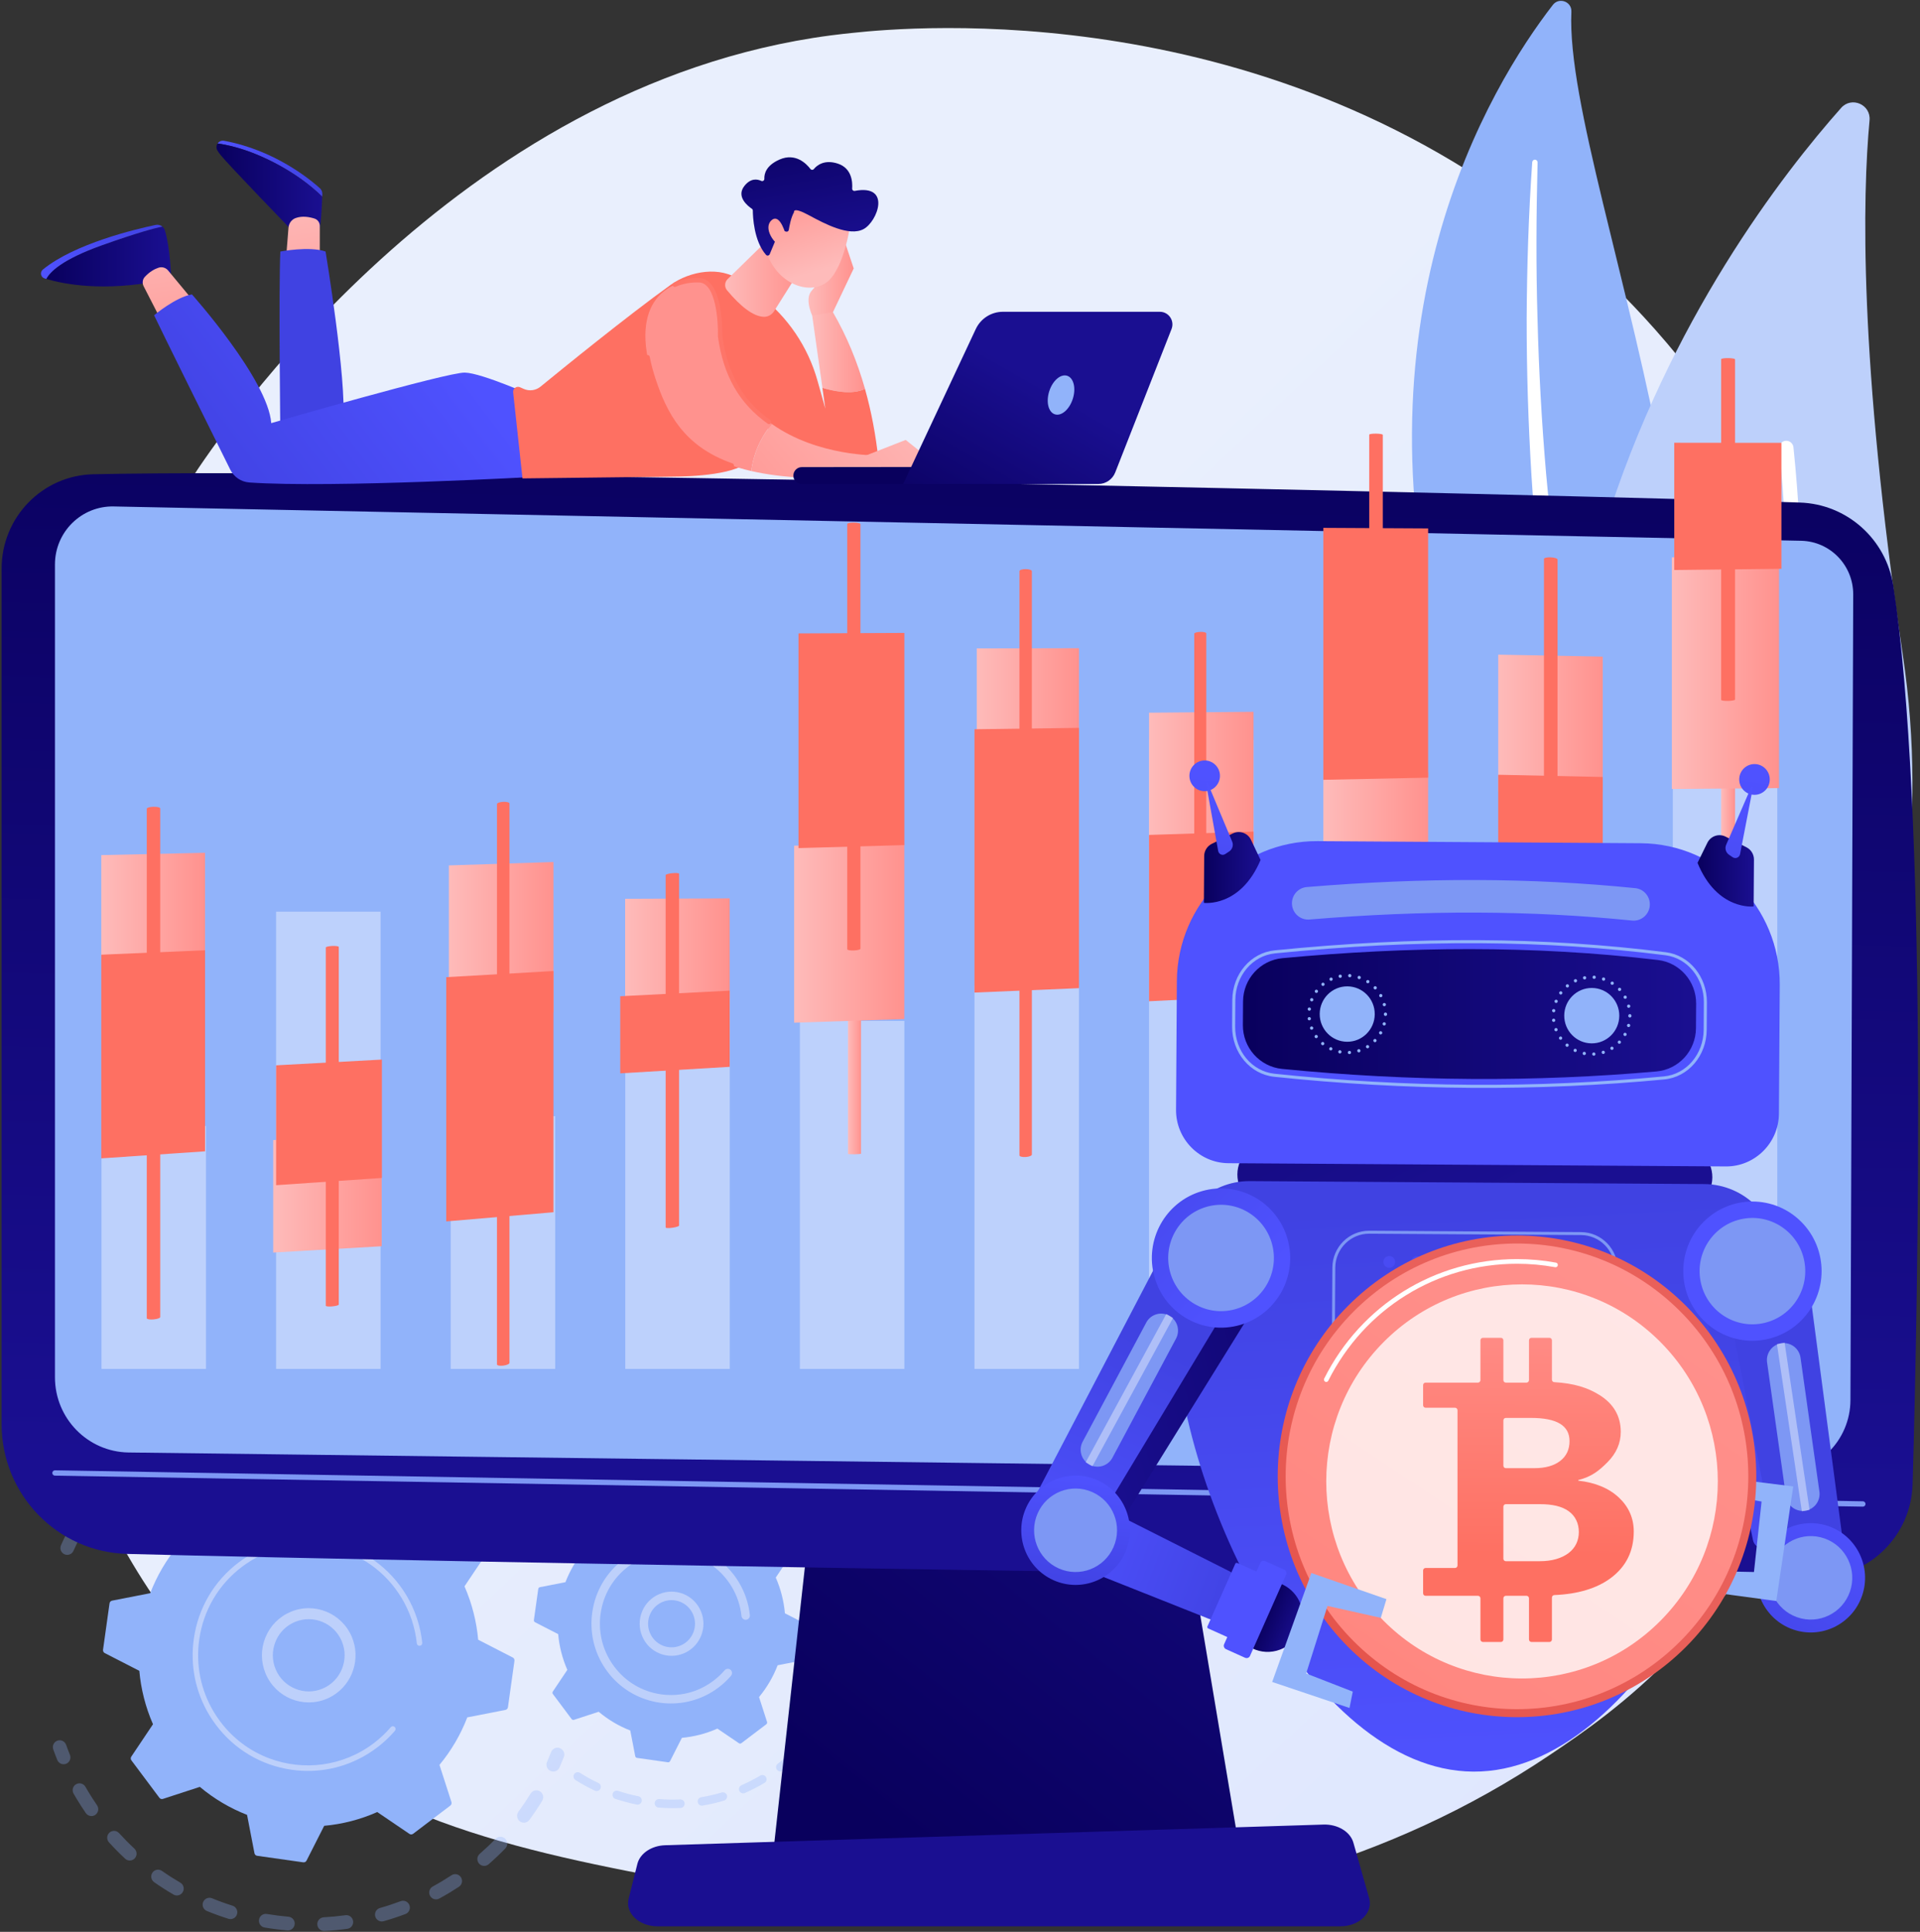 <svg width="169" height="170" viewBox="0 0 169 170" fill="none" xmlns="http://www.w3.org/2000/svg">
<rect x="0" y="0" width="169" height="170" fill="#333333" stroke="none"/>
<path d="M147.548 145.338C143.223 149.824 139.354 152.461 136.391 154.451C107.495 173.865 74.465 168.27 64.253 166.357C47.777 163.271 33.868 161.095 21.919 150.231C-5.234 125.546 -3.914 74.052 16.835 42.153C19.295 38.371 40.012 7.47 73.114 3.116C73.924 3.01 74.528 2.949 75.056 2.893C80.177 2.347 111.91 -0.532 137.785 21.281C141.488 24.404 147.449 30.035 152.976 38.625C173.187 70.034 173.251 118.679 147.548 145.338Z" fill="url(#paint0_linear_1_1991)"/>
<path d="M138.314 1.024C138.355 0.137 137.229 -0.272 136.686 0.428C131.179 7.535 118.505 28.217 127.305 59.512C138.345 98.776 132.32 114.678 123.386 125.203C123.386 125.203 136.901 118.794 143.519 102.579C159.767 62.767 137.6 16.787 138.315 1.024L138.314 1.024Z" fill="#91B3FA"/>
<g style="mix-blend-mode:soft-light">
<path d="M135.339 14.294C135.222 18.876 135.194 23.458 135.333 28.035C135.448 32.611 135.701 37.182 136.095 41.738C136.506 46.292 137.003 50.838 137.69 55.356C138.357 59.877 139.216 64.364 140.095 68.866C140.948 73.37 141.833 77.903 142.259 82.54C142.689 87.168 142.576 91.921 141.605 96.513C141.361 97.657 141.096 98.802 140.766 99.919C140.457 101.044 140.098 102.154 139.72 103.258C138.952 105.462 138.038 107.619 136.969 109.697C134.819 113.849 132.043 117.669 128.854 121.032C128.519 121.387 127.962 121.4 127.609 121.062C127.264 120.73 127.245 120.183 127.563 119.828L127.565 119.826C128.317 118.985 129.06 118.138 129.761 117.26C130.12 116.826 130.458 116.377 130.804 115.935C131.134 115.48 131.481 115.038 131.796 114.574C133.087 112.738 134.248 110.813 135.262 108.811C137.307 104.822 138.771 100.505 139.708 96.12C140.151 93.921 140.433 91.694 140.544 89.452C140.653 87.21 140.591 84.956 140.401 82.704C140.021 78.198 139.182 73.704 138.362 69.194C137.546 64.682 136.758 60.141 136.156 55.576C135.85 53.294 135.584 51.008 135.358 48.717C135.239 47.572 135.142 46.425 135.043 45.279C134.954 44.132 134.873 42.984 134.8 41.836C134.518 37.243 134.375 32.644 134.378 28.046C134.402 23.449 134.547 18.853 134.868 14.271C134.877 14.14 134.99 14.041 135.12 14.051C135.246 14.06 135.343 14.168 135.339 14.294L135.339 14.294Z" fill="white"/>
</g>
<path d="M146.907 114.961C147.602 116.439 149.571 116.722 150.666 115.513C156.706 108.845 172.09 88.437 167.487 57.636C163.599 31.625 163.948 17.15 164.559 10.59C164.688 9.203 162.982 8.455 162.06 9.494C151.88 20.956 121.719 61.402 146.907 114.96L146.907 114.961Z" fill="#BDD0FB"/>
<g style="mix-blend-mode:soft-light">
<path d="M149.099 114.765C149.134 114.784 149.172 114.8 149.212 114.813C149.547 114.916 149.902 114.727 150.005 114.39C150.122 114.008 161.641 75.77 157.86 39.358C157.823 39.008 157.511 38.754 157.163 38.79C156.815 38.827 156.561 39.14 156.598 39.492C160.352 75.638 148.909 113.636 148.793 114.015C148.702 114.312 148.837 114.624 149.099 114.765H149.099Z" fill="white"/>
</g>
<g opacity="0.3">
<path d="M48.72 136.358C48.42 136.5 48.062 136.371 47.921 136.069C47.647 135.482 47.343 134.899 47.017 134.334C46.853 134.049 46.947 133.684 47.226 133.514C47.229 133.512 47.233 133.51 47.236 133.508C47.523 133.34 47.891 133.439 48.057 133.728C48.399 134.321 48.719 134.936 49.008 135.554C49.141 135.836 49.036 136.169 48.776 136.328C48.759 136.339 48.74 136.349 48.721 136.358H48.72ZM45.248 131.697C44.85 131.183 44.426 130.682 43.988 130.205C43.763 129.96 43.777 129.578 44.02 129.351C44.266 129.124 44.644 129.14 44.87 129.384C45.33 129.884 45.777 130.413 46.196 130.953C46.399 131.217 46.353 131.597 46.091 131.802C46.072 131.816 46.053 131.83 46.033 131.842C45.776 131.999 45.438 131.94 45.249 131.697L45.248 131.697ZM41.685 128.029C41.184 127.618 40.66 127.224 40.126 126.858C39.852 126.67 39.781 126.294 39.968 126.018C40.154 125.743 40.528 125.671 40.802 125.859C41.365 126.245 41.917 126.66 42.444 127.092C42.701 127.303 42.739 127.684 42.53 127.942C42.485 127.998 42.433 128.042 42.375 128.077C42.164 128.206 41.887 128.195 41.685 128.028V128.029ZM37.395 125.255C36.816 124.967 36.217 124.701 35.615 124.464C35.306 124.342 35.154 123.991 35.275 123.68C35.396 123.37 35.744 123.216 36.053 123.338C36.686 123.587 37.317 123.867 37.927 124.171C38.225 124.319 38.347 124.681 38.2 124.981C38.148 125.087 38.068 125.172 37.973 125.23C37.804 125.333 37.587 125.35 37.395 125.255ZM32.599 123.511C31.972 123.36 31.329 123.234 30.689 123.137C30.36 123.086 30.135 122.778 30.185 122.449C30.234 122.118 30.54 121.891 30.869 121.941C31.542 122.044 32.218 122.177 32.878 122.336C33.201 122.413 33.4 122.74 33.323 123.064C33.284 123.228 33.182 123.36 33.049 123.441C32.919 123.52 32.758 123.55 32.598 123.511H32.599ZM27.539 122.879C26.893 122.871 26.239 122.891 25.594 122.939C25.263 122.964 24.975 122.713 24.951 122.38C24.926 122.048 25.175 121.758 25.506 121.733C26.184 121.684 26.873 121.662 27.553 121.67C27.885 121.674 28.15 121.948 28.147 122.282C28.144 122.498 28.028 122.687 27.857 122.792C27.764 122.848 27.655 122.88 27.539 122.879ZM7.635 133.015C7.361 132.826 7.291 132.45 7.478 132.174C7.862 131.61 8.276 131.054 8.707 130.524C8.918 130.266 9.296 130.227 9.552 130.439C9.809 130.651 9.846 131.032 9.637 131.29C9.227 131.793 8.834 132.32 8.47 132.856C8.42 132.93 8.357 132.989 8.286 133.032C8.09 133.151 7.836 133.152 7.635 133.014V133.015ZM22.469 123.391C21.837 123.528 21.204 123.694 20.588 123.885C20.27 123.983 19.934 123.804 19.837 123.485C19.739 123.166 19.918 122.829 20.234 122.73C20.884 122.528 21.551 122.353 22.215 122.209C22.539 122.139 22.859 122.346 22.929 122.673C22.985 122.932 22.866 123.187 22.654 123.317C22.598 123.351 22.536 123.376 22.469 123.391ZM10.956 128.942C10.731 128.697 10.746 128.314 10.991 128.088C11.49 127.624 12.016 127.176 12.554 126.756C12.815 126.55 13.193 126.599 13.397 126.863C13.6 127.126 13.553 127.506 13.291 127.711C12.78 128.111 12.28 128.537 11.805 128.977C11.774 129.006 11.742 129.03 11.709 129.051C11.47 129.196 11.153 129.158 10.956 128.943V128.942ZM17.64 125.03C17.055 125.305 16.475 125.61 15.915 125.935C15.628 126.102 15.26 126.003 15.094 125.714C14.931 125.428 15.025 125.065 15.304 124.895C15.307 124.892 15.311 124.89 15.315 124.888C15.904 124.545 16.515 124.225 17.13 123.934C17.431 123.793 17.789 123.923 17.929 124.225C18.06 124.508 17.956 124.841 17.697 124.998C17.678 125.009 17.659 125.02 17.64 125.029V125.03Z" fill="#91B3FA"/>
<path d="M6.23 136.741C6.331 136.679 6.415 136.586 6.467 136.47C6.593 136.185 6.727 135.898 6.865 135.617C7.012 135.318 6.89 134.955 6.593 134.807C6.296 134.659 5.935 134.781 5.788 135.081C5.643 135.376 5.502 135.678 5.37 135.978C5.235 136.283 5.371 136.641 5.674 136.776C5.861 136.86 6.068 136.84 6.23 136.741Z" fill="#91B3FA"/>
</g>
<g opacity="0.3">
<path d="M5.909 155.166C6.157 155.015 6.267 154.701 6.154 154.421C6.037 154.133 5.925 153.837 5.82 153.542C5.707 153.227 5.364 153.064 5.051 153.176C4.738 153.289 4.577 153.636 4.689 153.949C4.8 154.26 4.918 154.572 5.041 154.876C5.166 155.185 5.516 155.334 5.824 155.209C5.854 155.196 5.882 155.182 5.91 155.165L5.909 155.166Z" fill="#91B3FA"/>
<path d="M38.666 167.071C38.375 167.23 38.01 167.12 37.852 166.826C37.695 166.533 37.803 166.166 38.095 166.007C38.651 165.705 39.203 165.374 39.741 165.021C40.017 164.838 40.391 164.917 40.572 165.197C40.754 165.476 40.675 165.851 40.397 166.034C40.164 166.187 39.929 166.336 39.693 166.479C39.355 166.685 39.01 166.884 38.666 167.071ZM42.164 163.989C41.947 163.737 41.974 163.355 42.225 163.137C42.707 162.717 43.176 162.273 43.62 161.815C43.85 161.576 44.231 161.571 44.469 161.805C44.706 162.038 44.711 162.421 44.479 162.659C44.012 163.141 43.519 163.609 43.012 164.051C42.986 164.073 42.958 164.094 42.929 164.111C42.683 164.261 42.359 164.216 42.164 163.99V163.989ZM35.686 168.434C35.06 168.67 34.416 168.883 33.77 169.065C33.451 169.155 33.119 168.968 33.03 168.646C32.94 168.325 33.127 167.992 33.446 167.901C34.059 167.728 34.67 167.526 35.265 167.302C35.575 167.185 35.922 167.343 36.038 167.656C36.142 167.933 36.03 168.237 35.788 168.385C35.756 168.404 35.722 168.421 35.686 168.434ZM45.759 160.276C45.493 160.078 45.435 159.699 45.632 159.431C46.01 158.915 46.37 158.378 46.703 157.834C46.877 157.549 47.246 157.46 47.529 157.635C47.811 157.81 47.9 158.182 47.726 158.467C47.376 159.04 46.996 159.606 46.598 160.148C46.55 160.214 46.492 160.267 46.426 160.307C46.224 160.429 45.96 160.426 45.758 160.276H45.759ZM30.568 169.735C29.906 169.826 29.231 169.891 28.562 169.926C28.23 169.943 27.948 169.687 27.93 169.354C27.912 169.021 28.167 168.736 28.499 168.719C29.134 168.685 29.776 168.624 30.404 168.537C30.733 168.491 31.036 168.723 31.081 169.054C31.114 169.3 30.995 169.532 30.797 169.654C30.728 169.695 30.651 169.724 30.567 169.735L30.568 169.735ZM25.29 169.874C24.623 169.818 23.95 169.732 23.291 169.621C22.964 169.565 22.744 169.253 22.799 168.924C22.854 168.594 23.164 168.372 23.491 168.428C24.118 168.534 24.757 168.615 25.391 168.669C25.721 168.697 25.967 168.99 25.939 169.323C25.922 169.523 25.81 169.692 25.651 169.789C25.546 169.853 25.421 169.886 25.29 169.874ZM20.107 168.852C19.468 168.651 18.83 168.42 18.211 168.167C17.904 168.041 17.756 167.688 17.881 167.379C18.007 167.069 18.358 166.922 18.664 167.047C19.253 167.289 19.859 167.508 20.467 167.699C20.783 167.798 20.96 168.138 20.861 168.456C20.815 168.603 20.72 168.719 20.599 168.793C20.457 168.879 20.279 168.906 20.109 168.853L20.107 168.852ZM15.27 166.718C14.689 166.381 14.117 166.015 13.568 165.63C13.296 165.439 13.229 165.062 13.418 164.788C13.607 164.515 13.982 164.447 14.255 164.638C14.776 165.003 15.319 165.35 15.871 165.671C16.159 165.838 16.257 166.207 16.091 166.497C16.038 166.588 15.966 166.66 15.882 166.712C15.701 166.822 15.467 166.833 15.27 166.718L15.27 166.718ZM11.014 163.564C10.523 163.108 10.045 162.624 9.593 162.126C9.369 161.88 9.386 161.498 9.63 161.272C9.875 161.048 10.255 161.064 10.479 161.311C10.909 161.783 11.363 162.243 11.829 162.676C12.072 162.903 12.088 163.285 11.862 163.53C11.823 163.573 11.779 163.609 11.732 163.637C11.509 163.773 11.215 163.751 11.014 163.564ZM7.554 159.551C7.274 159.143 7.003 158.722 6.748 158.299C6.656 158.146 6.566 157.992 6.477 157.837C6.312 157.548 6.403 157.175 6.698 157.012C6.985 156.845 7.353 156.945 7.519 157.234C7.603 157.381 7.688 157.528 7.776 157.673C8.018 158.076 8.276 158.476 8.543 158.863C8.731 159.138 8.663 159.514 8.391 159.704C8.38 159.712 8.37 159.719 8.36 159.725C8.09 159.889 7.737 159.816 7.555 159.552L7.554 159.551Z" fill="#91B3FA"/>
<path d="M49.013 155.807C49.115 155.745 49.2 155.652 49.252 155.533C49.382 155.234 49.509 154.926 49.629 154.617C49.749 154.306 49.597 153.956 49.288 153.835C48.978 153.713 48.63 153.867 48.51 154.178C48.396 154.471 48.275 154.763 48.151 155.048C48.018 155.354 48.156 155.71 48.459 155.844C48.646 155.926 48.851 155.906 49.012 155.807H49.013Z" fill="#91B3FA"/>
</g>
<path d="M45.283 146.15C45.3 146.03 45.239 145.913 45.133 145.859L42.09 144.295C41.946 142.695 41.548 141.108 40.886 139.596L42.796 136.747C42.863 136.647 42.859 136.515 42.787 136.419L40.322 133.124C40.25 133.027 40.124 132.987 40.011 133.025L36.762 134.084C35.501 133.026 34.094 132.202 32.607 131.621L31.955 128.245C31.931 128.127 31.837 128.036 31.718 128.019L27.659 127.443C27.541 127.427 27.424 127.488 27.37 127.594L25.816 130.657C24.226 130.801 22.649 131.201 21.146 131.868L18.315 129.947C18.215 129.879 18.085 129.883 17.989 129.955L14.714 132.436C14.618 132.509 14.579 132.634 14.616 132.749L15.668 136.018C14.617 137.287 13.798 138.702 13.221 140.199L9.866 140.855C9.748 140.878 9.659 140.974 9.641 141.094L9.069 145.178C9.053 145.297 9.113 145.414 9.219 145.469L12.263 147.032C12.406 148.632 12.804 150.22 13.466 151.732L11.557 154.581C11.49 154.681 11.493 154.812 11.565 154.908L14.031 158.204C14.103 158.3 14.228 158.339 14.341 158.302L17.59 157.243C18.852 158.302 20.258 159.126 21.746 159.707L22.398 163.082C22.42 163.201 22.516 163.291 22.634 163.308L26.693 163.883C26.811 163.9 26.928 163.839 26.982 163.732L28.536 160.67C30.125 160.526 31.703 160.125 33.206 159.458L36.037 161.38C36.137 161.448 36.267 161.444 36.363 161.372L39.638 158.891C39.733 158.818 39.773 158.692 39.736 158.578L38.683 155.309C39.735 154.04 40.554 152.625 41.131 151.128L44.486 150.472C44.604 150.449 44.693 150.353 44.71 150.234L45.283 146.15L45.283 146.15Z" fill="#91B3FA"/>
<path d="M28.773 149.486C26.679 150.372 24.259 149.379 23.378 147.272C22.952 146.251 22.945 145.124 23.361 144.099C23.776 143.073 24.564 142.272 25.579 141.843C27.673 140.957 30.093 141.95 30.974 144.058C31.775 145.975 31.031 148.163 29.312 149.21C29.142 149.314 28.962 149.406 28.773 149.486ZM24.251 144.464C23.932 145.25 23.936 146.114 24.263 146.897C24.939 148.512 26.794 149.274 28.4 148.595C30.007 147.916 30.763 146.048 30.087 144.432C29.412 142.817 27.556 142.055 25.951 142.734C25.805 142.796 25.666 142.868 25.533 142.949C24.957 143.3 24.509 143.825 24.25 144.464H24.251Z" fill="#BDD0FB"/>
<path d="M32.322 154.375C32.617 154.195 32.905 153.999 33.184 153.788C33.272 153.722 33.359 153.654 33.445 153.584C33.867 153.242 34.263 152.866 34.624 152.463C34.629 152.458 34.634 152.452 34.639 152.447C34.653 152.431 34.667 152.415 34.68 152.399C34.707 152.369 34.734 152.338 34.761 152.307C34.831 152.226 34.837 152.111 34.785 152.024C34.772 152.003 34.755 151.984 34.736 151.966C34.636 151.879 34.484 151.89 34.397 151.991C33.95 152.511 33.445 152.986 32.895 153.402C30.163 155.472 26.684 155.857 23.696 154.732C22.034 154.107 20.525 153.015 19.381 151.485C19.181 151.217 18.995 150.941 18.825 150.658C17.678 148.752 17.222 146.525 17.535 144.29C17.894 141.721 19.227 139.447 21.286 137.887C25.54 134.666 31.6 135.526 34.8 139.803C34.998 140.067 35.181 140.34 35.35 140.62C36.081 141.836 36.54 143.2 36.688 144.614C36.692 144.651 36.703 144.684 36.722 144.714C36.768 144.791 36.857 144.839 36.953 144.829C37.084 144.814 37.18 144.697 37.166 144.563C37.01 143.078 36.528 141.646 35.761 140.37C35.584 140.075 35.391 139.789 35.184 139.512C31.824 135.022 25.459 134.12 20.997 137.5C18.835 139.138 17.437 141.525 17.059 144.221C16.73 146.569 17.209 148.906 18.413 150.907C18.592 151.204 18.787 151.494 18.998 151.776C20.625 153.951 22.998 155.358 25.677 155.738C28.01 156.069 30.334 155.586 32.322 154.374V154.375Z" fill="#BDD0FB"/>
<g opacity="0.3">
<path d="M74.51 139.268C74.648 139.185 74.72 139.017 74.676 138.853C74.596 138.547 74.505 138.239 74.406 137.937C74.342 137.741 74.132 137.635 73.938 137.7C73.742 137.764 73.637 137.975 73.701 138.171C73.795 138.459 73.882 138.752 73.96 139.044C74.012 139.243 74.215 139.362 74.413 139.31C74.448 139.3 74.481 139.286 74.51 139.268L74.51 139.268Z" fill="#91B3FA"/>
<path d="M73.496 136.59C73.311 136.679 73.09 136.599 73.002 136.413C72.78 135.943 72.532 135.478 72.264 135.033C72.207 134.939 72.15 134.846 72.091 134.753C71.981 134.579 72.032 134.348 72.206 134.238C72.373 134.14 72.608 134.179 72.718 134.353C72.78 134.451 72.84 134.548 72.899 134.646C73.18 135.113 73.441 135.6 73.672 136.093C73.755 136.267 73.691 136.474 73.53 136.572C73.519 136.579 73.508 136.584 73.496 136.59ZM70.987 133.217C70.589 132.729 70.157 132.261 69.704 131.828C69.556 131.685 69.55 131.45 69.691 131.3C69.832 131.151 70.067 131.144 70.216 131.287C70.691 131.741 71.143 132.231 71.56 132.743C71.69 132.902 71.667 133.137 71.509 133.268C71.495 133.28 71.48 133.29 71.465 133.299C71.309 133.393 71.105 133.361 70.987 133.216V133.217ZM68.26 130.609C67.757 130.235 67.224 129.889 66.678 129.58C66.499 129.479 66.435 129.252 66.536 129.072C66.637 128.891 66.862 128.828 67.041 128.929C67.614 129.252 68.172 129.616 68.701 130.008C68.866 130.131 68.901 130.364 68.779 130.53C68.749 130.57 68.713 130.603 68.673 130.627C68.548 130.704 68.385 130.701 68.26 130.608V130.609ZM64.981 128.755C64.401 128.517 63.8 128.312 63.197 128.148C62.999 128.094 62.882 127.889 62.936 127.69C62.989 127.491 63.193 127.373 63.391 127.427C64.023 127.599 64.653 127.814 65.262 128.065C65.452 128.143 65.543 128.361 65.465 128.552C65.433 128.628 65.38 128.689 65.314 128.729C65.217 128.788 65.094 128.802 64.981 128.755ZM61.351 127.763C60.73 127.674 60.099 127.622 59.474 127.609C59.269 127.605 59.106 127.435 59.11 127.229C59.114 127.022 59.283 126.858 59.488 126.863C60.144 126.876 60.806 126.93 61.456 127.023C61.658 127.053 61.8 127.242 61.771 127.446C61.754 127.561 61.687 127.656 61.596 127.712C61.525 127.755 61.44 127.775 61.351 127.763V127.763ZM57.592 127.688C56.969 127.753 56.345 127.857 55.736 127.999C55.536 128.046 55.337 127.92 55.291 127.72C55.245 127.519 55.369 127.319 55.569 127.272C56.208 127.123 56.863 127.013 57.516 126.945C57.719 126.924 57.902 127.073 57.923 127.278C57.938 127.426 57.865 127.563 57.746 127.636C57.7 127.663 57.648 127.682 57.592 127.688ZM53.93 128.539C53.344 128.755 52.764 129.011 52.206 129.301C52.023 129.395 51.8 129.323 51.706 129.139C51.612 128.956 51.685 128.734 51.866 128.636C52.452 128.334 53.06 128.065 53.675 127.839C53.867 127.768 54.081 127.868 54.151 128.061C54.214 128.231 54.144 128.418 53.995 128.509C53.975 128.521 53.954 128.531 53.93 128.54V128.539ZM48.573 131.396C48.437 131.241 48.453 131.006 48.607 130.869C49.033 130.493 49.487 130.133 49.955 129.802C50.026 129.751 50.097 129.702 50.169 129.652C50.334 129.532 50.569 129.581 50.684 129.752C50.8 129.923 50.755 130.155 50.586 130.271C50.518 130.317 50.451 130.363 50.384 130.412C49.936 130.729 49.502 131.072 49.096 131.431C49.079 131.446 49.061 131.459 49.042 131.47C48.891 131.562 48.692 131.534 48.572 131.396H48.573Z" fill="#91B3FA"/>
</g>
<g opacity="0.3">
<path d="M67.293 156.895C66.735 157.225 66.153 157.523 65.562 157.782C65.374 157.865 65.155 157.778 65.074 157.589C64.992 157.4 65.08 157.181 65.266 157.098C65.83 156.851 66.385 156.567 66.917 156.252C67.093 156.148 67.321 156.207 67.425 156.384C67.528 156.561 67.47 156.787 67.297 156.893C67.296 156.893 67.294 156.895 67.293 156.895ZM68.386 155.734C68.262 155.57 68.293 155.336 68.456 155.211C68.946 154.835 69.419 154.425 69.86 153.993C70.007 153.851 70.242 153.853 70.385 154C70.528 154.148 70.525 154.384 70.378 154.528C69.915 154.982 69.42 155.411 68.906 155.805C68.895 155.814 68.884 155.821 68.872 155.828C68.713 155.925 68.502 155.888 68.385 155.734H68.386ZM63.736 158.452C63.115 158.637 62.478 158.784 61.842 158.891C61.64 158.925 61.449 158.788 61.415 158.585C61.381 158.382 61.517 158.19 61.72 158.155C62.326 158.053 62.933 157.911 63.526 157.735C63.722 157.677 63.928 157.79 63.986 157.987C64.035 158.153 63.964 158.326 63.823 158.412C63.796 158.428 63.767 158.442 63.736 158.451V158.452ZM71.164 153.138C71.004 153.01 70.978 152.774 71.107 152.614C71.492 152.13 71.852 151.618 72.177 151.091C72.285 150.916 72.514 150.862 72.688 150.97C72.862 151.079 72.916 151.309 72.808 151.484C72.468 152.036 72.09 152.574 71.686 153.081C71.658 153.116 71.625 153.145 71.589 153.166C71.46 153.245 71.289 153.239 71.164 153.138L71.164 153.138ZM59.911 159.096C59.266 159.125 58.613 159.115 57.969 159.065C57.765 159.049 57.611 158.87 57.627 158.664C57.643 158.458 57.821 158.304 58.026 158.32C58.64 158.368 59.263 158.378 59.878 158.35C60.083 158.341 60.257 158.501 60.265 158.707C60.271 158.848 60.199 158.975 60.086 159.043C60.035 159.074 59.975 159.093 59.911 159.096ZM56.045 158.799C55.411 158.672 54.778 158.504 54.166 158.301C53.971 158.237 53.866 158.026 53.93 157.83C53.994 157.635 54.203 157.528 54.398 157.592C54.982 157.786 55.586 157.945 56.191 158.067C56.392 158.107 56.522 158.304 56.482 158.506C56.461 158.613 56.396 158.7 56.31 158.753C56.234 158.799 56.14 158.818 56.045 158.799H56.045ZM52.359 157.579C51.774 157.302 51.199 156.986 50.653 156.641C50.48 156.531 50.428 156.301 50.536 156.126C50.645 155.952 50.874 155.899 51.047 156.008C51.568 156.337 52.116 156.638 52.674 156.902C52.86 156.99 52.94 157.212 52.852 157.399C52.82 157.468 52.769 157.523 52.709 157.56C52.606 157.622 52.476 157.634 52.359 157.579H52.359Z" fill="#91B3FA"/>
<path d="M73.592 149.907C73.653 149.869 73.704 149.814 73.736 149.743C73.869 149.453 73.994 149.158 74.108 148.865C74.182 148.673 74.088 148.456 73.897 148.381C73.706 148.307 73.492 148.401 73.416 148.593C73.308 148.872 73.189 149.154 73.063 149.431C72.977 149.618 73.058 149.84 73.244 149.926C73.36 149.98 73.49 149.969 73.592 149.906L73.592 149.907Z" fill="#91B3FA"/>
</g>
<path d="M71.227 143.21C71.238 143.131 71.197 143.053 71.126 143.016L69.089 141.969C68.993 140.899 68.727 139.837 68.283 138.825L69.561 136.918C69.606 136.852 69.604 136.764 69.555 136.699L67.906 134.494C67.857 134.43 67.774 134.404 67.698 134.428L65.524 135.137C64.68 134.428 63.739 133.877 62.743 133.488L62.307 131.229C62.292 131.15 62.228 131.089 62.149 131.078L59.433 130.693C59.354 130.682 59.276 130.723 59.24 130.795L58.2 132.844C57.136 132.941 56.08 133.209 55.075 133.655L53.18 132.37C53.114 132.325 53.026 132.327 52.962 132.375L50.771 134.035C50.707 134.084 50.681 134.168 50.706 134.245L51.41 136.432C50.706 137.281 50.158 138.228 49.771 139.23L47.527 139.669C47.448 139.684 47.388 139.748 47.377 139.828L46.994 142.561C46.983 142.641 47.023 142.719 47.095 142.755L49.131 143.802C49.227 144.872 49.494 145.934 49.937 146.946L48.66 148.853C48.615 148.92 48.617 149.007 48.665 149.072L50.315 151.277C50.363 151.341 50.447 151.367 50.523 151.343L52.697 150.634C53.541 151.343 54.482 151.894 55.477 152.283L55.914 154.542C55.929 154.621 55.992 154.682 56.072 154.693L58.788 155.078C58.867 155.089 58.944 155.048 58.981 154.976L60.021 152.927C61.084 152.831 62.14 152.562 63.146 152.116L65.04 153.401C65.107 153.446 65.194 153.444 65.258 153.396L67.449 151.736C67.513 151.687 67.54 151.603 67.515 151.526L66.811 149.339C67.515 148.49 68.063 147.542 68.449 146.541L70.694 146.102C70.773 146.087 70.833 146.023 70.844 145.943L71.227 143.21Z" fill="#91B3FA"/>
<path d="M60.199 145.489C59.507 145.782 58.745 145.786 58.05 145.501C57.356 145.216 56.814 144.676 56.523 143.98C55.923 142.545 56.595 140.889 58.022 140.283C59.449 139.679 61.097 140.356 61.697 141.791C61.988 142.487 61.992 143.254 61.709 143.952C61.479 144.52 61.081 144.987 60.569 145.299C60.451 145.37 60.327 145.434 60.199 145.489ZM57.207 143.691C57.421 144.203 57.82 144.6 58.33 144.81C58.841 145.019 59.402 145.016 59.91 144.801C60.418 144.586 60.813 144.185 61.021 143.671C61.23 143.158 61.226 142.593 61.013 142.081C60.571 141.025 59.359 140.528 58.31 140.971C58.215 141.011 58.125 141.058 58.039 141.11C57.178 141.634 56.805 142.732 57.206 143.692L57.207 143.691Z" fill="#BDD0FB"/>
<path d="M62.669 148.892C62.869 148.77 63.066 148.636 63.257 148.491C63.638 148.203 63.989 147.876 64.303 147.518C64.317 147.502 64.331 147.486 64.345 147.47C64.453 147.344 64.463 147.167 64.382 147.033C64.362 147 64.337 146.969 64.307 146.944C64.152 146.808 63.918 146.827 63.784 146.982C63.494 147.319 63.167 147.626 62.811 147.895C62.792 147.91 62.772 147.925 62.753 147.939C61.906 148.568 60.936 148.961 59.92 149.102C59.369 149.179 58.804 149.181 58.238 149.107C58.233 149.107 58.228 149.105 58.224 149.105C58.21 149.103 58.196 149.101 58.182 149.099C56.529 148.864 55.066 147.996 54.062 146.655C53.932 146.481 53.812 146.303 53.702 146.12C52.96 144.886 52.664 143.445 52.867 141.997C53.1 140.334 53.962 138.863 55.295 137.853C56.627 136.844 58.273 136.415 59.925 136.649C61.577 136.884 63.04 137.751 64.044 139.093C64.172 139.263 64.29 139.44 64.4 139.621C64.873 140.408 65.17 141.291 65.266 142.207C65.272 142.263 65.29 142.315 65.317 142.361C65.389 142.481 65.526 142.555 65.674 142.539C65.877 142.517 66.025 142.334 66.004 142.128C65.896 141.104 65.564 140.116 65.034 139.235C64.912 139.032 64.779 138.834 64.636 138.643C63.513 137.142 61.877 136.172 60.028 135.909C58.179 135.647 56.34 136.124 54.848 137.255C53.356 138.385 52.392 140.032 52.131 141.892C51.904 143.512 52.235 145.124 53.065 146.505C53.189 146.71 53.323 146.91 53.468 147.104C55.643 150.01 59.64 150.738 62.667 148.893L62.669 148.892Z" fill="#BDD0FB"/>
<path d="M71.608 131.03L68.067 162.976H109.138L103.788 131.03H71.608Z" fill="url(#paint1_linear_1_1991)"/>
<path d="M0.142 50.036V125.326C0.142 131.519 5.047 136.584 11.199 136.743C38.528 137.453 134.11 139.172 160.125 138.786C164.596 138.72 168.218 135.119 168.347 130.622C168.849 113.131 169.663 71.072 166.648 51.545C166.013 47.433 162.564 44.358 158.431 44.225C135.533 43.487 34.21 41.147 8.207 41.734C3.723 41.837 0.142 45.523 0.142 50.036Z" fill="url(#paint2_linear_1_1991)"/>
<path d="M4.837 49.67V121.201C4.837 124.817 7.722 127.763 11.315 127.817L156.383 129.621C159.945 129.674 162.866 126.79 162.878 123.205L163.121 52.314C163.131 49.751 161.101 47.65 158.554 47.588L10.032 44.568C7.183 44.498 4.837 46.803 4.837 49.67Z" fill="#91B3FA"/>
<path d="M163.971 132.584H163.967L4.833 129.856C4.704 129.853 4.602 129.746 4.604 129.617C4.605 129.487 4.71 129.385 4.841 129.386L163.975 132.114C164.103 132.117 164.206 132.224 164.204 132.353C164.202 132.482 164.098 132.584 163.971 132.584Z" fill="#7D97F4"/>
<path d="M117.985 169.514H57.876C56.243 169.514 55.017 168.344 55.332 167.087L56.103 164.018C56.335 163.095 57.344 162.417 58.543 162.379L116.491 160.56C117.743 160.52 118.852 161.189 119.125 162.148L120.515 167.037C120.877 168.308 119.645 169.513 117.985 169.513V169.514Z" fill="url(#paint3_linear_1_1991)"/>
<g opacity="0.4">
<path d="M18.132 99.086H8.936V120.462H18.132V99.086Z" fill="white"/>
<path d="M33.5 80.226H24.303V120.462H33.5V80.226Z" fill="white"/>
<path d="M48.867 98.221H39.67V120.462H48.867V98.221Z" fill="white"/>
<path d="M64.235 87.251H55.038V120.463H64.235V87.251Z" fill="white"/>
<path d="M79.603 89.836H70.405V120.463H79.603V89.836Z" fill="white"/>
<path d="M94.969 86.747H85.773V120.462H94.969V86.747Z" fill="white"/>
<path d="M110.336 65.108H101.14V120.463H110.336V65.108Z" fill="white"/>
<path d="M125.705 74.55H116.508V120.463H125.705V74.55Z" fill="white"/>
<path d="M141.072 84.586H131.875V120.463H141.072V84.586Z" fill="white"/>
<path d="M156.439 59.447H147.242V120.463H156.439V59.447Z" fill="white"/>
</g>
<path d="M152.111 63.654C152.449 63.658 152.722 63.692 152.722 63.73V83.547C152.722 83.585 152.449 83.619 152.111 83.622C151.773 83.625 151.499 83.598 151.499 83.56V63.715C151.499 63.677 151.773 63.65 152.111 63.654Z" fill="url(#paint4_linear_1_1991)"/>
<path d="M147.156 49.044L156.59 49.174V69.352L147.156 69.431V49.044Z" fill="url(#paint5_linear_1_1991)"/>
<path d="M136.499 61.781C136.828 61.786 137.095 61.814 137.095 61.843V77.201C137.095 77.231 136.828 77.255 136.499 77.256C136.17 77.256 135.902 77.233 135.902 77.204V61.825C135.902 61.796 136.17 61.776 136.499 61.781V61.781Z" fill="url(#paint6_linear_1_1991)"/>
<path d="M131.876 57.607L141.073 57.782V69.702L131.876 69.655V57.607Z" fill="url(#paint7_linear_1_1991)"/>
<path d="M121.119 85.052C121.45 85.053 121.717 85.077 121.717 85.105V99.819C121.717 99.847 121.45 99.874 121.119 99.879C120.789 99.884 120.521 99.865 120.521 99.838V85.102C120.521 85.074 120.789 85.052 121.119 85.053V85.052Z" fill="url(#paint8_linear_1_1991)"/>
<path d="M116.482 68.032L125.703 67.975V85.615L116.482 85.868V68.032Z" fill="url(#paint9_linear_1_1991)"/>
<path d="M105.71 67.196C106.006 67.196 106.245 67.218 106.245 67.246V81.686C106.245 81.713 106.005 81.74 105.71 81.746C105.414 81.752 105.174 81.734 105.174 81.707V67.246C105.174 67.218 105.414 67.196 105.71 67.196Z" fill="url(#paint10_linear_1_1991)"/>
<path d="M101.14 62.717L110.337 62.639V74.255L101.14 74.464V62.717Z" fill="url(#paint11_linear_1_1991)"/>
<path d="M90.245 60.315C90.549 60.317 90.795 60.347 90.795 60.382V78.883C90.795 78.918 90.549 78.952 90.245 78.958C89.941 78.964 89.694 78.94 89.694 78.904V60.376C89.694 60.34 89.941 60.313 90.245 60.315Z" fill="url(#paint12_linear_1_1991)"/>
<path d="M85.976 57.061L94.97 57.04V70.386L85.976 70.559V57.061Z" fill="url(#paint13_linear_1_1991)"/>
<path d="M75.217 89.386C75.532 89.386 75.789 89.404 75.789 89.427V101.523C75.789 101.547 75.533 101.57 75.217 101.575C74.901 101.581 74.644 101.566 74.644 101.543V89.428C74.644 89.405 74.901 89.386 75.217 89.386Z" fill="url(#paint14_linear_1_1991)"/>
<path d="M69.898 74.418L79.599 74.281V89.678L69.898 89.996V74.418Z" fill="url(#paint15_linear_1_1991)"/>
<path d="M55.027 79.096L64.228 79.056V87.924L55.027 88.072V79.096Z" fill="url(#paint16_linear_1_1991)"/>
<path d="M39.512 76.155L48.715 75.857V89.078L39.512 89.541V76.155Z" fill="url(#paint17_linear_1_1991)"/>
<path d="M28.23 94.829C28.544 94.82 28.799 94.836 28.799 94.863V109.058C28.799 109.085 28.544 109.12 28.23 109.134C27.915 109.149 27.659 109.138 27.659 109.111V94.892C27.659 94.865 27.915 94.837 28.23 94.829Z" fill="url(#paint18_linear_1_1991)"/>
<path d="M24.048 100.325L33.597 99.895V109.668L24.048 110.223V100.325Z" fill="url(#paint19_linear_1_1991)"/>
<path d="M8.916 75.249L18.049 75.045V84.112L8.916 84.433V75.249Z" fill="url(#paint20_linear_1_1991)"/>
<path d="M13.511 116.107C13.184 116.135 12.919 116.088 12.919 116.002V71.163C12.919 71.077 13.184 71.002 13.511 70.995C13.838 70.988 14.103 71.052 14.103 71.137V115.901C14.103 115.987 13.838 116.079 13.511 116.107Z" fill="url(#paint21_linear_1_1991)"/>
<path d="M18.049 101.315L8.916 101.935V84.013L18.049 83.622V101.315Z" fill="url(#paint22_linear_1_1991)"/>
<path d="M29.249 114.961C28.934 114.989 28.679 114.963 28.679 114.903V83.378C28.679 83.318 28.934 83.258 29.249 83.244C29.564 83.231 29.819 83.269 29.819 83.329V114.802C29.819 114.862 29.564 114.933 29.249 114.961Z" fill="url(#paint23_linear_1_1991)"/>
<path d="M33.616 103.658L24.303 104.296V93.748L33.616 93.242V103.658Z" fill="url(#paint24_linear_1_1991)"/>
<path d="M44.294 120.174C43.991 120.209 43.745 120.162 43.745 120.067V70.757C43.745 70.662 43.991 70.574 44.294 70.561C44.597 70.547 44.843 70.612 44.843 70.706V119.938C44.843 120.032 44.598 120.137 44.294 120.174Z" fill="url(#paint25_linear_1_1991)"/>
<path d="M48.715 106.676L39.28 107.483V85.99L48.715 85.45V106.676Z" fill="url(#paint26_linear_1_1991)"/>
<path d="M59.184 108.04C58.857 108.086 58.592 108.076 58.592 108.016V77.005C58.592 76.945 58.857 76.871 59.184 76.838C59.51 76.806 59.774 76.828 59.774 76.887V107.849C59.774 107.909 59.51 107.994 59.184 108.04Z" fill="url(#paint27_linear_1_1991)"/>
<path d="M64.228 93.879L54.594 94.453V87.669L64.228 87.177V93.879Z" fill="url(#paint28_linear_1_1991)"/>
<path d="M75.157 83.64C74.836 83.653 74.576 83.605 74.576 83.533V46.111C74.576 46.039 74.836 45.984 75.157 45.987C75.476 45.99 75.736 46.051 75.736 46.122V83.487C75.736 83.559 75.476 83.627 75.157 83.64Z" fill="url(#paint29_linear_1_1991)"/>
<path d="M79.603 74.367L70.286 74.632V55.741L79.603 55.697V74.367Z" fill="url(#paint30_linear_1_1991)"/>
<path d="M90.28 101.816C89.978 101.836 89.734 101.772 89.734 101.674V50.256C89.734 50.158 89.978 50.08 90.28 50.081C90.581 50.083 90.825 50.164 90.825 50.263V101.603C90.825 101.701 90.581 101.797 90.28 101.817V101.816Z" fill="url(#paint31_linear_1_1991)"/>
<path d="M94.97 86.957L85.773 87.345V64.173L94.97 64.052V86.957Z" fill="url(#paint32_linear_1_1991)"/>
<path d="M105.649 96.803C105.357 96.828 105.12 96.785 105.12 96.707V55.763C105.12 55.684 105.357 55.614 105.649 55.606C105.94 55.597 106.176 55.654 106.176 55.732V96.615C106.176 96.694 105.94 96.777 105.649 96.802V96.803Z" fill="url(#paint33_linear_1_1991)"/>
<path d="M110.337 87.653L101.14 88.11V73.473L110.337 73.18V87.653Z" fill="url(#paint34_linear_1_1991)"/>
<path d="M121.119 67.195C120.788 67.202 120.521 67.163 120.521 67.108V38.251C120.521 38.196 120.788 38.155 121.119 38.159C121.449 38.163 121.716 38.211 121.716 38.266V67.082C121.716 67.138 121.449 67.188 121.119 67.195V67.195Z" fill="url(#paint35_linear_1_1991)"/>
<path d="M125.705 68.434L116.483 68.623V46.451L125.705 46.5V68.434Z" fill="url(#paint36_linear_1_1991)"/>
<path d="M136.498 96.355C136.169 96.359 135.901 96.29 135.901 96.2V49.184C135.901 49.094 136.169 49.032 136.498 49.045C136.827 49.059 137.094 49.143 137.094 49.232V96.183C137.094 96.273 136.827 96.35 136.498 96.354V96.355Z" fill="url(#paint37_linear_1_1991)"/>
<path d="M141.072 85.688L131.875 85.677V68.178L141.072 68.374V85.688Z" fill="url(#paint38_linear_1_1991)"/>
<path d="M152.111 61.681C151.773 61.688 151.499 61.648 151.499 61.591V31.611C151.499 31.554 151.773 31.51 152.111 31.513C152.449 31.517 152.722 31.566 152.722 31.623V61.563C152.722 61.62 152.449 61.673 152.111 61.681Z" fill="url(#paint39_linear_1_1991)"/>
<path d="M156.803 50.055L147.369 50.161V38.962L156.803 38.971V50.055Z" fill="url(#paint40_linear_1_1991)"/>
<path d="M147.79 106.526L111.808 106.292C110.207 106.281 108.905 104.954 108.915 103.342C108.925 101.731 110.245 100.421 111.846 100.431L147.827 100.666C149.429 100.676 150.731 102.003 150.721 103.615C150.71 105.227 149.391 106.537 147.79 106.526Z" fill="url(#paint41_linear_1_1991)"/>
<path d="M144.427 74.204L115.976 74.019C109.207 73.975 103.633 79.511 103.589 86.323L103.516 97.662C103.499 100.229 105.573 102.343 108.125 102.36L151.913 102.645C154.465 102.662 156.565 100.575 156.582 98.008L156.655 86.668C156.699 79.857 151.197 74.248 144.427 74.204V74.204Z" fill="url(#paint42_linear_1_1991)"/>
<path d="M150.013 104.197L110.004 103.936C106.414 103.913 103.456 106.85 103.433 110.463L103.399 115.745C103.304 130.429 115.081 155.806 129.675 155.901C144.267 155.996 156.37 130.775 156.465 116.091L156.499 110.809C156.522 107.196 153.603 104.22 150.013 104.197Z" fill="url(#paint43_linear_1_1991)"/>
<path d="M149.28 90.479C149.268 92.461 147.762 94.114 145.8 94.287C135.182 95.224 124.174 95.182 112.848 94.062C110.883 93.868 109.388 92.194 109.4 90.207L109.414 88.124C109.427 86.148 110.925 84.5 112.88 84.318C123.899 83.289 134.918 83.168 145.934 84.48C147.862 84.709 149.307 86.371 149.295 88.324L149.28 90.479V90.479Z" fill="url(#paint44_linear_1_1991)"/>
<path d="M121.007 89.252C120.998 90.599 119.907 91.683 118.569 91.674C117.231 91.665 116.153 90.567 116.162 89.221C116.171 87.874 117.262 86.79 118.6 86.799C119.938 86.808 121.016 87.906 121.007 89.252H121.007Z" fill="#91B3FA"/>
<path d="M142.53 89.393C142.522 90.74 141.43 91.824 140.092 91.815C138.754 91.806 137.676 90.708 137.686 89.361C137.694 88.015 138.786 86.93 140.124 86.94C141.462 86.948 142.539 88.047 142.531 89.393H142.53Z" fill="#91B3FA"/>
<path d="M118.637 92.628C118.632 92.547 118.692 92.48 118.77 92.475C118.85 92.47 118.917 92.531 118.922 92.611C118.927 92.689 118.866 92.757 118.786 92.761C118.786 92.761 118.781 92.761 118.778 92.761C118.703 92.761 118.639 92.703 118.637 92.628ZM117.909 92.704C117.831 92.688 117.783 92.612 117.796 92.534C117.812 92.456 117.887 92.404 117.965 92.42C118.042 92.436 118.091 92.51 118.078 92.59C118.064 92.658 118.005 92.707 117.938 92.706C117.927 92.706 117.919 92.704 117.909 92.704ZM119.471 92.508C119.448 92.433 119.488 92.352 119.566 92.329C119.641 92.303 119.721 92.345 119.744 92.421C119.77 92.496 119.728 92.577 119.653 92.603C119.637 92.607 119.622 92.607 119.609 92.607C119.546 92.607 119.493 92.571 119.472 92.507L119.471 92.508ZM117.075 92.424C117.003 92.39 116.975 92.304 117.009 92.234C117.041 92.161 117.126 92.13 117.198 92.165C117.27 92.199 117.298 92.285 117.264 92.355C117.24 92.41 117.188 92.438 117.134 92.437C117.116 92.437 117.095 92.434 117.075 92.424V92.424ZM120.252 92.184C120.209 92.116 120.23 92.028 120.298 91.984C120.362 91.943 120.451 91.965 120.494 92.03C120.535 92.098 120.516 92.186 120.449 92.23C120.425 92.245 120.397 92.25 120.371 92.25C120.324 92.25 120.278 92.226 120.252 92.184ZM116.335 91.945C116.275 91.895 116.266 91.804 116.318 91.742C116.367 91.682 116.458 91.675 116.52 91.725C116.579 91.774 116.586 91.866 116.536 91.928C116.507 91.962 116.466 91.979 116.424 91.979C116.393 91.979 116.36 91.969 116.334 91.945H116.335ZM120.926 91.675C120.869 91.62 120.867 91.529 120.922 91.47C120.977 91.413 121.068 91.411 121.124 91.466C121.181 91.521 121.183 91.612 121.128 91.669C121.099 91.7 121.063 91.713 121.024 91.713C120.988 91.713 120.955 91.699 120.926 91.676V91.675ZM115.735 91.298C115.689 91.232 115.706 91.144 115.768 91.098C115.833 91.051 115.923 91.064 115.97 91.13C116.016 91.196 116 91.284 115.935 91.33C115.912 91.349 115.881 91.359 115.852 91.359C115.808 91.359 115.764 91.337 115.736 91.298H115.735ZM121.456 91.012C121.386 90.973 121.364 90.886 121.4 90.817C121.44 90.746 121.528 90.724 121.595 90.761C121.664 90.8 121.69 90.889 121.65 90.957C121.624 91.006 121.575 91.031 121.523 91.031C121.502 91.031 121.476 91.026 121.456 91.012ZM115.316 90.522C115.288 90.449 115.324 90.363 115.397 90.335C115.47 90.307 115.553 90.344 115.584 90.417C115.612 90.49 115.575 90.576 115.502 90.604C115.484 90.609 115.466 90.615 115.448 90.614C115.394 90.614 115.34 90.579 115.317 90.522H115.316ZM121.805 90.239C121.727 90.22 121.681 90.142 121.702 90.064C121.724 89.988 121.801 89.942 121.876 89.961C121.954 89.982 122 90.06 121.979 90.136V90.138C121.963 90.201 121.903 90.244 121.838 90.244C121.828 90.244 121.815 90.242 121.805 90.239ZM115.101 89.663C115.091 89.585 115.149 89.513 115.226 89.503C115.304 89.493 115.376 89.55 115.386 89.629C115.396 89.707 115.338 89.779 115.261 89.789C115.256 89.789 115.248 89.789 115.242 89.789C115.172 89.789 115.111 89.737 115.101 89.663ZM121.808 89.26C121.808 89.26 121.808 89.257 121.808 89.255C121.808 89.255 121.808 89.249 121.808 89.244C121.808 89.166 121.871 89.101 121.952 89.102C122.029 89.102 122.094 89.168 122.093 89.246C122.093 89.246 122.093 89.251 122.093 89.254C122.093 89.254 122.093 89.259 122.093 89.262C122.093 89.34 122.03 89.405 121.95 89.404C121.872 89.404 121.808 89.338 121.808 89.26V89.26ZM115.23 88.941C115.15 88.93 115.095 88.859 115.104 88.781C115.115 88.701 115.188 88.646 115.265 88.657C115.343 88.666 115.399 88.739 115.388 88.817C115.38 88.89 115.318 88.944 115.245 88.943C115.24 88.943 115.235 88.941 115.23 88.941ZM121.71 88.439C121.69 88.363 121.737 88.283 121.812 88.265C121.889 88.245 121.967 88.292 121.988 88.367C122.005 88.445 121.961 88.523 121.883 88.544C121.87 88.546 121.86 88.546 121.847 88.546C121.785 88.546 121.725 88.504 121.71 88.439ZM115.406 88.111C115.333 88.081 115.298 87.998 115.327 87.923C115.355 87.85 115.439 87.814 115.513 87.843C115.585 87.872 115.621 87.956 115.592 88.031C115.568 88.086 115.514 88.122 115.457 88.121C115.441 88.121 115.423 88.116 115.405 88.11L115.406 88.111ZM121.414 87.683C121.376 87.613 121.403 87.524 121.47 87.488C121.54 87.45 121.625 87.474 121.664 87.544C121.702 87.615 121.678 87.701 121.608 87.739C121.585 87.752 121.562 87.757 121.538 87.757C121.489 87.757 121.44 87.73 121.414 87.683ZM115.786 87.353C115.721 87.303 115.707 87.214 115.754 87.149C115.801 87.087 115.892 87.072 115.953 87.119C116.018 87.166 116.033 87.255 115.986 87.32C115.957 87.359 115.913 87.379 115.869 87.379C115.84 87.379 115.809 87.371 115.786 87.353ZM120.94 87.024C120.886 86.966 120.889 86.875 120.947 86.821C121.007 86.767 121.097 86.77 121.151 86.828C121.205 86.885 121.202 86.977 121.144 87.031C121.116 87.057 121.08 87.07 121.046 87.07C121.007 87.07 120.968 87.056 120.94 87.025V87.024ZM116.34 86.71C116.291 86.65 116.299 86.559 116.359 86.507C116.421 86.458 116.509 86.467 116.561 86.527C116.61 86.589 116.601 86.681 116.542 86.73C116.513 86.753 116.482 86.763 116.448 86.763C116.409 86.763 116.368 86.745 116.34 86.71ZM120.32 86.505C120.252 86.462 120.235 86.371 120.277 86.306C120.319 86.239 120.409 86.219 120.474 86.261C120.541 86.306 120.561 86.394 120.519 86.462C120.49 86.503 120.443 86.526 120.397 86.526C120.371 86.526 120.345 86.521 120.32 86.505ZM117.034 86.228C117.001 86.155 117.033 86.069 117.102 86.036C117.175 86.002 117.26 86.034 117.293 86.107C117.327 86.178 117.295 86.264 117.222 86.297C117.204 86.308 117.183 86.312 117.162 86.312C117.108 86.312 117.056 86.281 117.033 86.228L117.034 86.228ZM119.592 86.156C119.517 86.129 119.476 86.049 119.5 85.973C119.524 85.897 119.604 85.856 119.682 85.883H119.68C119.757 85.907 119.798 85.988 119.772 86.063C119.753 86.126 119.696 86.165 119.636 86.164C119.621 86.164 119.605 86.161 119.592 86.156ZM117.826 85.934C117.811 85.856 117.863 85.78 117.941 85.768C118.018 85.752 118.093 85.803 118.108 85.881C118.121 85.959 118.071 86.034 117.994 86.05C117.983 86.052 117.975 86.052 117.965 86.052C117.9 86.052 117.839 86.004 117.826 85.934V85.934ZM118.798 86.002C118.721 85.997 118.659 85.929 118.665 85.848C118.67 85.77 118.738 85.71 118.819 85.713C118.896 85.719 118.955 85.787 118.952 85.868C118.947 85.944 118.881 86.003 118.809 86.002C118.803 86.002 118.801 86.002 118.798 86.002Z" fill="#91B3FA"/>
<path d="M140.148 92.767C140.143 92.686 140.204 92.619 140.281 92.614C140.362 92.609 140.428 92.67 140.433 92.751C140.438 92.829 140.378 92.896 140.298 92.901C140.298 92.901 140.292 92.901 140.29 92.901C140.215 92.901 140.15 92.843 140.148 92.767ZM139.42 92.843C139.343 92.827 139.294 92.751 139.307 92.673C139.323 92.595 139.399 92.544 139.476 92.56C139.554 92.576 139.603 92.649 139.589 92.73C139.576 92.797 139.516 92.846 139.449 92.846C139.439 92.846 139.431 92.843 139.42 92.843ZM140.983 92.647C140.96 92.572 140.999 92.492 141.078 92.468C141.153 92.442 141.232 92.485 141.256 92.56C141.281 92.636 141.239 92.716 141.164 92.742C141.148 92.747 141.133 92.747 141.12 92.747C141.058 92.747 141.004 92.71 140.984 92.647L140.983 92.647ZM138.586 92.564C138.514 92.53 138.486 92.444 138.52 92.374C138.552 92.301 138.638 92.27 138.71 92.304C138.782 92.339 138.81 92.425 138.775 92.495C138.752 92.549 138.7 92.578 138.645 92.577C138.627 92.577 138.606 92.574 138.586 92.563V92.564ZM141.764 92.324C141.721 92.256 141.742 92.167 141.809 92.124C141.874 92.083 141.962 92.104 142.006 92.169C142.046 92.237 142.028 92.326 141.96 92.369C141.937 92.385 141.909 92.39 141.882 92.39C141.836 92.39 141.79 92.366 141.764 92.324ZM137.846 92.085C137.787 92.035 137.777 91.943 137.829 91.881C137.878 91.822 137.969 91.814 138.031 91.864C138.09 91.914 138.098 92.005 138.047 92.067C138.019 92.101 137.977 92.119 137.936 92.119C137.905 92.119 137.871 92.108 137.846 92.085H137.846ZM142.438 91.815C142.381 91.76 142.379 91.669 142.434 91.609C142.489 91.552 142.579 91.55 142.636 91.606C142.693 91.661 142.694 91.752 142.639 91.809C142.611 91.84 142.574 91.852 142.536 91.852C142.5 91.852 142.466 91.839 142.438 91.816V91.815ZM137.247 91.437C137.201 91.372 137.217 91.283 137.279 91.237C137.345 91.191 137.435 91.204 137.481 91.27C137.528 91.335 137.511 91.424 137.446 91.47C137.423 91.488 137.392 91.498 137.364 91.498C137.32 91.498 137.276 91.477 137.248 91.437H137.247ZM142.967 91.152C142.898 91.113 142.875 91.026 142.912 90.956C142.951 90.886 143.039 90.863 143.106 90.9C143.176 90.939 143.201 91.028 143.162 91.096C143.136 91.145 143.086 91.171 143.034 91.171C143.013 91.171 142.988 91.165 142.967 91.152ZM136.827 90.661C136.799 90.588 136.836 90.502 136.909 90.474C136.982 90.446 137.065 90.483 137.094 90.556C137.123 90.629 137.086 90.715 137.013 90.743C136.995 90.748 136.977 90.753 136.959 90.753C136.905 90.753 136.85 90.718 136.828 90.661L136.827 90.661ZM143.316 90.378C143.239 90.36 143.192 90.281 143.214 90.203C143.235 90.128 143.312 90.082 143.388 90.1C143.465 90.122 143.511 90.2 143.49 90.275V90.278C143.474 90.34 143.414 90.384 143.35 90.384C143.339 90.384 143.327 90.381 143.316 90.378ZM136.612 89.803C136.603 89.725 136.66 89.652 136.737 89.642C136.815 89.632 136.888 89.69 136.897 89.768C136.907 89.846 136.85 89.919 136.772 89.929C136.767 89.929 136.759 89.929 136.754 89.929C136.684 89.929 136.622 89.876 136.612 89.803ZM143.32 89.399C143.32 89.399 143.32 89.397 143.32 89.394C143.32 89.394 143.32 89.389 143.32 89.384C143.32 89.306 143.383 89.241 143.463 89.241C143.541 89.241 143.605 89.308 143.605 89.385C143.605 89.385 143.605 89.391 143.605 89.394C143.605 89.394 143.605 89.399 143.605 89.401C143.605 89.48 143.542 89.544 143.461 89.544C143.384 89.544 143.319 89.478 143.32 89.4V89.399ZM136.741 89.08C136.661 89.069 136.607 88.999 136.615 88.921C136.626 88.84 136.699 88.786 136.777 88.797C136.854 88.805 136.911 88.878 136.9 88.956C136.892 89.029 136.829 89.083 136.756 89.083C136.751 89.083 136.746 89.08 136.741 89.08ZM143.222 88.578C143.201 88.503 143.248 88.422 143.323 88.404C143.401 88.384 143.478 88.431 143.499 88.507C143.517 88.585 143.472 88.663 143.394 88.683C143.381 88.686 143.371 88.686 143.358 88.686C143.296 88.686 143.237 88.643 143.222 88.578ZM136.917 88.25C136.845 88.221 136.81 88.137 136.838 88.062C136.867 87.99 136.95 87.954 137.025 87.983C137.097 88.011 137.133 88.096 137.104 88.171C137.08 88.225 137.025 88.261 136.968 88.261C136.953 88.261 136.935 88.255 136.916 88.25L136.917 88.25ZM142.926 87.823C142.887 87.752 142.914 87.664 142.981 87.628C143.051 87.589 143.137 87.613 143.175 87.684C143.214 87.754 143.19 87.84 143.12 87.879C143.096 87.892 143.073 87.897 143.049 87.897C143 87.897 142.951 87.87 142.926 87.823ZM137.298 87.492C137.233 87.442 137.218 87.353 137.265 87.289C137.312 87.227 137.403 87.212 137.465 87.259C137.529 87.306 137.544 87.394 137.497 87.46C137.468 87.498 137.425 87.519 137.381 87.519C137.352 87.519 137.321 87.51 137.298 87.492ZM142.452 87.164C142.398 87.106 142.401 87.014 142.458 86.96C142.518 86.906 142.608 86.909 142.663 86.967C142.716 87.025 142.713 87.116 142.656 87.17C142.627 87.196 142.591 87.209 142.557 87.209C142.518 87.209 142.48 87.195 142.452 87.164V87.164ZM137.851 86.849C137.802 86.789 137.811 86.698 137.871 86.646C137.933 86.597 138.021 86.606 138.073 86.666C138.121 86.728 138.113 86.82 138.053 86.869C138.024 86.892 137.993 86.902 137.96 86.902C137.921 86.902 137.88 86.884 137.851 86.849ZM141.831 86.644C141.764 86.601 141.746 86.51 141.788 86.445C141.83 86.378 141.921 86.358 141.985 86.4C142.053 86.445 142.073 86.533 142.031 86.601C142.002 86.642 141.955 86.665 141.909 86.665C141.883 86.665 141.857 86.659 141.831 86.644ZM138.545 86.367C138.512 86.294 138.544 86.208 138.614 86.174C138.686 86.141 138.772 86.173 138.805 86.246C138.838 86.317 138.807 86.403 138.733 86.436C138.715 86.447 138.694 86.451 138.674 86.451C138.619 86.451 138.567 86.419 138.545 86.367L138.545 86.367ZM141.104 86.295C141.029 86.268 140.988 86.187 141.012 86.112C141.035 86.036 141.116 85.995 141.193 86.022H141.191C141.268 86.046 141.309 86.127 141.283 86.202C141.265 86.265 141.207 86.303 141.148 86.303C141.132 86.303 141.117 86.3 141.104 86.295ZM139.337 86.073C139.322 85.995 139.375 85.919 139.452 85.907C139.53 85.891 139.605 85.942 139.62 86.02C139.633 86.098 139.583 86.173 139.505 86.189C139.495 86.191 139.487 86.191 139.476 86.191C139.412 86.191 139.35 86.143 139.337 86.073ZM140.31 86.141C140.232 86.136 140.171 86.068 140.176 85.987C140.182 85.909 140.25 85.849 140.33 85.852C140.408 85.858 140.467 85.926 140.464 86.007C140.458 86.082 140.393 86.142 140.32 86.141C140.315 86.141 140.312 86.141 140.31 86.141Z" fill="#91B3FA"/>
<path d="M107.382 68.282C107.377 69.029 106.771 69.631 106.029 69.626C105.286 69.621 104.689 69.012 104.693 68.265C104.698 67.518 105.304 66.916 106.046 66.921C106.789 66.926 107.387 67.536 107.382 68.282Z" fill="url(#paint45_linear_1_1991)"/>
<path d="M105.966 79.451C105.966 79.451 109.174 79.885 110.957 75.679L110.115 73.904C109.828 73.3 109.106 73.047 108.509 73.343L106.66 74.258C106.254 74.459 105.996 74.874 105.993 75.329L105.966 79.45L105.966 79.451Z" fill="url(#paint46_linear_1_1991)"/>
<path d="M106.301 68.901C106.266 68.818 106.143 68.855 106.159 68.943L107.226 74.887C107.251 75.022 107.341 75.137 107.466 75.191C107.592 75.245 107.736 75.232 107.85 75.156L108.193 74.929C108.479 74.74 108.59 74.374 108.457 74.057L106.3 68.901H106.301Z" fill="url(#paint47_linear_1_1991)"/>
<path d="M153.088 68.582C153.083 69.329 153.681 69.938 154.424 69.943C155.166 69.948 155.772 69.346 155.776 68.599C155.781 67.852 155.183 67.242 154.441 67.238C153.698 67.233 153.092 67.834 153.088 68.582Z" fill="url(#paint48_linear_1_1991)"/>
<path d="M154.36 79.767C154.36 79.767 151.147 80.159 149.418 75.931L150.283 74.166C150.577 73.566 151.302 73.323 151.895 73.626L153.732 74.565C154.135 74.772 154.388 75.19 154.385 75.645L154.358 79.766L154.36 79.767Z" fill="url(#paint49_linear_1_1991)"/>
<path d="M154.303 69.258L153.163 75.162C153.136 75.303 153.041 75.42 152.909 75.475C152.777 75.53 152.627 75.514 152.509 75.435L152.191 75.218C151.908 75.025 151.801 74.657 151.938 74.342L154.162 69.215C154.197 69.132 154.32 69.171 154.303 69.259V69.258Z" fill="url(#paint50_linear_1_1991)"/>
<path d="M115.131 80.921C114.402 80.916 113.784 80.351 113.723 79.605C113.658 78.817 114.241 78.125 115.025 78.06C125.379 77.204 134.837 77.235 143.939 78.157C144.721 78.236 145.291 78.939 145.213 79.726C145.134 80.513 144.438 81.088 143.654 81.008C134.726 80.104 125.438 80.073 115.258 80.916C115.216 80.919 115.173 80.921 115.131 80.921Z" fill="#7D97F4"/>
<path d="M129.512 95.73C123.759 95.692 117.961 95.367 112.158 94.756C110.031 94.532 108.437 92.628 108.452 90.327L108.467 88.006C108.482 85.723 110.085 83.842 112.196 83.629C124.649 82.379 135.912 82.433 146.63 83.795C148.704 84.058 150.257 85.957 150.243 88.212L150.227 90.613C150.213 92.908 148.603 94.79 146.482 94.991C140.897 95.521 135.226 95.767 129.513 95.73H129.512ZM130.319 83.003C124.537 82.965 118.533 83.263 112.223 83.897C110.249 84.096 108.749 85.862 108.735 88.007L108.72 90.329C108.705 92.49 110.195 94.278 112.186 94.487C123.735 95.704 135.266 95.784 146.456 94.723C148.439 94.535 149.945 92.767 149.959 90.611L149.974 88.21C149.988 86.091 148.535 84.309 146.596 84.062C141.328 83.392 135.927 83.04 130.318 83.003H130.319Z" fill="#91B3FA"/>
<path d="M139.094 120.276L120.456 120.154C118.672 120.143 117.23 118.673 117.242 116.877L117.276 111.537C117.287 109.742 118.748 108.291 120.533 108.302L139.17 108.424C140.954 108.436 142.397 109.905 142.385 111.701L142.351 117.041C142.339 118.836 140.879 120.287 139.094 120.276ZM120.531 108.563C118.89 108.553 117.545 109.888 117.534 111.539L117.5 116.879C117.49 118.53 118.816 119.883 120.458 119.894L139.095 120.016C140.737 120.026 142.081 118.691 142.092 117.04L142.126 111.7C142.136 110.048 140.81 108.696 139.168 108.685L120.531 108.563Z" fill="#7D97F4"/>
<path d="M122.279 111.57C122.245 111.57 122.212 111.567 122.178 111.559C122.145 111.554 122.114 111.543 122.083 111.53C122.051 111.516 122.021 111.5 121.992 111.479C121.964 111.461 121.938 111.44 121.915 111.414C121.82 111.317 121.763 111.181 121.765 111.045C121.766 110.907 121.823 110.775 121.92 110.676C122.112 110.485 122.46 110.487 122.652 110.681C122.676 110.707 122.696 110.733 122.717 110.762C122.734 110.791 122.75 110.82 122.762 110.851C122.775 110.885 122.785 110.916 122.79 110.95C122.798 110.984 122.8 111.018 122.8 111.052C122.8 111.086 122.797 111.12 122.789 111.153C122.784 111.187 122.773 111.218 122.76 111.25C122.747 111.284 122.731 111.312 122.713 111.341C122.692 111.369 122.671 111.395 122.648 111.418C122.624 111.444 122.596 111.465 122.567 111.482C122.538 111.503 122.51 111.519 122.479 111.532C122.447 111.544 122.414 111.554 122.38 111.56C122.349 111.567 122.313 111.57 122.279 111.57V111.57Z" fill="url(#paint51_linear_1_1991)"/>
<path d="M133.99 111.125C133.992 110.839 134.224 110.606 134.509 110.608C134.796 110.61 135.028 110.845 135.026 111.132C135.024 111.419 134.789 111.652 134.502 111.65C134.217 111.648 133.989 111.412 133.99 111.125ZM131.544 111.109C131.546 110.823 131.78 110.59 132.065 110.592C132.353 110.594 132.582 110.829 132.58 111.116C132.578 111.403 132.346 111.636 132.059 111.634C131.774 111.632 131.543 111.396 131.544 111.109ZM129.101 111.093C129.103 110.807 129.334 110.574 129.622 110.576C129.907 110.578 130.138 110.813 130.136 111.1C130.134 111.387 129.9 111.62 129.615 111.618C129.328 111.616 129.099 111.38 129.101 111.093ZM126.655 111.077C126.656 110.791 126.891 110.558 127.176 110.56C127.463 110.562 127.692 110.798 127.69 111.084C127.688 111.371 127.456 111.604 127.169 111.602C126.884 111.6 126.653 111.364 126.655 111.077ZM124.211 111.062C124.213 110.775 124.445 110.542 124.732 110.544C125.017 110.546 125.248 110.782 125.246 111.068C125.245 111.355 125.01 111.588 124.725 111.586C124.438 111.584 124.209 111.348 124.211 111.062Z" fill="url(#paint52_linear_1_1991)"/>
<path d="M136.949 111.666C136.811 111.665 136.679 111.61 136.584 111.51C136.559 111.487 136.538 111.46 136.52 111.432C136.503 111.403 136.484 111.374 136.471 111.343C136.459 111.309 136.449 111.277 136.443 111.243C136.436 111.209 136.434 111.176 136.434 111.142C136.434 111.004 136.49 110.871 136.589 110.775C136.612 110.749 136.638 110.729 136.667 110.711C136.695 110.69 136.724 110.675 136.758 110.662C136.789 110.649 136.82 110.639 136.853 110.633C137.022 110.6 137.2 110.657 137.321 110.779C137.416 110.877 137.47 111.01 137.468 111.148C137.468 111.182 137.465 111.215 137.457 111.249C137.452 111.283 137.442 111.314 137.428 111.348C137.415 111.379 137.399 111.408 137.378 111.436C137.36 111.465 137.339 111.491 137.315 111.514C137.289 111.54 137.263 111.561 137.235 111.579C137.206 111.6 137.177 111.615 137.146 111.628C137.113 111.641 137.082 111.651 137.047 111.656C137.014 111.664 136.98 111.666 136.947 111.666H136.949Z" fill="url(#paint53_linear_1_1991)"/>
<path d="M152.535 111.859L150.362 112.255C149.888 112.342 149.578 112.805 149.678 113.28L154.302 135.54C154.397 135.995 154.836 136.291 155.291 136.208L156.425 136.001L152.536 111.859L152.535 111.859Z" fill="url(#paint54_linear_1_1991)"/>
<path d="M161.187 140.441L158.896 140.859C157.972 141.027 157.084 140.421 156.897 139.494L151.56 112.037L157.95 110.872C158.468 110.777 158.962 111.131 159.043 111.655L162.584 138.459C162.732 139.392 162.112 140.273 161.188 140.442L161.187 140.441Z" fill="url(#paint55_linear_1_1991)"/>
<path d="M160.137 131.197L158.475 119.421C158.329 118.607 157.555 118.068 156.747 118.215C155.938 118.362 155.402 119.141 155.549 119.954L157.211 131.73C157.357 132.544 158.131 133.083 158.939 132.936C159.748 132.789 160.284 132.01 160.137 131.197Z" fill="#7D97F4"/>
<path opacity="0.39" d="M157.083 118.153L156.408 118.276L158.601 132.997L159.276 132.874L157.083 118.153Z" fill="white"/>
<path d="M158.555 116.19C160.933 113.798 160.933 109.919 158.555 107.527C156.178 105.134 152.323 105.134 149.946 107.527C147.568 109.919 147.568 113.798 149.946 116.19C152.323 118.583 156.178 118.583 158.555 116.19Z" fill="url(#paint56_linear_1_1991)"/>
<path d="M158.826 111.024C158.369 108.481 155.948 106.793 153.421 107.254C150.894 107.715 149.216 110.15 149.674 112.693C150.132 115.236 152.552 116.924 155.079 116.463C157.607 116.002 159.284 113.567 158.826 111.024Z" fill="#7D97F4"/>
<path d="M157.814 143.388C160.306 144.261 163.03 142.936 163.899 140.428C164.767 137.92 163.45 135.179 160.958 134.305C158.465 133.432 155.741 134.757 154.873 137.265C154.005 139.773 155.321 142.514 157.814 143.388Z" fill="url(#paint57_linear_1_1991)"/>
<path d="M158.186 142.316C160.09 142.984 162.171 141.972 162.834 140.056C163.497 138.14 162.492 136.046 160.588 135.379C158.683 134.711 156.603 135.723 155.94 137.639C155.276 139.555 156.282 141.649 158.186 142.316Z" fill="#7D97F4"/>
<path d="M150.72 129.918L157.842 130.805L156.351 140.888L149.418 139.953L149.58 138.24L154.386 138.334L155.056 132.132L150.72 131.386V129.918Z" fill="#91B3FA"/>
<path d="M148.42 144.903C156.645 136.626 156.645 123.208 148.42 114.932C140.195 106.655 126.86 106.655 118.635 114.932C110.41 123.208 110.41 136.626 118.635 144.903C126.86 153.179 140.195 153.179 148.42 144.903Z" fill="url(#paint58_linear_1_1991)"/>
<path d="M147.924 144.405C155.876 136.404 155.876 123.431 147.924 115.43C139.973 107.428 127.081 107.428 119.129 115.43C111.177 123.431 111.177 136.404 119.129 144.405C127.081 152.406 139.973 152.406 147.924 144.405Z" fill="url(#paint59_linear_1_1991)"/>
<path d="M116.737 121.611C116.707 121.611 116.675 121.604 116.646 121.589C116.546 121.538 116.505 121.414 116.556 121.314C119.809 114.828 126.312 110.799 133.527 110.799C134.678 110.799 135.831 110.903 136.955 111.11C137.065 111.13 137.138 111.236 137.118 111.348C137.098 111.459 136.994 111.535 136.881 111.512C135.783 111.311 134.654 111.209 133.527 111.209C126.466 111.209 120.102 115.152 116.918 121.499C116.882 121.57 116.811 121.611 116.737 121.611H116.737Z" fill="white"/>
<path opacity="0.78" d="M146.156 142.625C152.886 135.853 152.886 124.874 146.156 118.102C139.427 111.33 128.515 111.33 121.785 118.102C115.055 124.874 115.055 135.853 121.785 142.625C128.515 149.397 139.427 149.397 146.156 142.625Z" fill="white"/>
<path d="M142.485 131.775C141.612 130.957 140.409 130.464 138.93 130.297C138.923 130.296 138.918 130.29 138.918 130.283V130.254C138.918 130.248 138.922 130.242 138.928 130.24C140.109 129.943 140.756 129.416 141.506 128.659C142.257 127.899 142.661 127.013 142.661 126.001C142.661 124.604 142.014 123.522 140.778 122.754C139.735 122.105 138.537 121.73 136.807 121.629C136.692 121.623 136.602 121.527 136.602 121.411V117.945C136.602 117.824 136.504 117.726 136.384 117.726H134.801C134.681 117.726 134.583 117.824 134.583 117.945V121.45C134.583 121.57 134.486 121.669 134.366 121.669H132.545C132.425 121.669 132.328 121.57 132.328 121.45V117.945C132.328 117.824 132.23 117.726 132.11 117.726H130.527C130.407 117.726 130.309 117.824 130.309 117.945V121.45C130.309 121.57 130.212 121.669 130.091 121.669H125.481C125.36 121.669 125.263 121.767 125.263 121.888V123.66C125.263 123.781 125.36 123.879 125.481 123.879H128.073C128.193 123.879 128.291 123.977 128.291 124.098V137.761C128.291 137.882 128.193 137.98 128.073 137.98H125.481C125.36 137.98 125.263 138.078 125.263 138.199V140.21C125.263 140.331 125.36 140.429 125.481 140.429H130.091C130.212 140.429 130.309 140.527 130.309 140.648V144.272C130.309 144.393 130.407 144.492 130.527 144.492H132.11C132.23 144.492 132.328 144.393 132.328 144.272V140.648C132.328 140.527 132.425 140.429 132.545 140.429H134.366C134.486 140.429 134.583 140.527 134.583 140.648V144.272C134.583 144.393 134.681 144.492 134.801 144.492H136.384C136.504 144.492 136.602 144.393 136.602 144.272V140.583C136.602 140.465 136.694 140.369 136.811 140.364C138.855 140.283 140.553 139.784 141.786 138.863C143.136 137.855 143.805 136.491 143.805 134.771C143.805 133.593 143.361 132.594 142.485 131.773L142.485 131.775ZM134.76 124.776C137.02 124.776 138.151 125.437 138.151 126.816C138.151 127.558 137.876 128.14 137.325 128.563C136.774 128.987 136.02 129.197 135.062 129.197H132.545C132.425 129.197 132.328 129.099 132.328 128.978V124.995C132.328 124.874 132.425 124.776 132.545 124.776H134.76ZM138.058 136.675C137.449 137.128 136.608 137.384 135.536 137.384H132.545C132.425 137.384 132.328 137.285 132.328 137.165V132.584C132.328 132.463 132.425 132.365 132.545 132.365H135.565C136.638 132.365 137.474 132.553 138.072 132.981C138.671 133.409 138.97 134.065 138.97 134.815C138.97 135.565 138.666 136.221 138.058 136.675L138.058 136.675Z" fill="url(#paint60_linear_1_1991)"/>
<path d="M109.087 111.297L110.991 112.423C111.406 112.669 111.538 113.211 111.282 113.622L99.315 132.914C99.069 133.308 98.557 133.434 98.158 133.198L97.164 132.611L109.087 111.297Z" fill="url(#paint61_linear_1_1991)"/>
<path d="M91.173 135.126L93.181 136.313C93.99 136.791 95.032 136.53 95.524 135.726L109.942 111.803L104.343 108.493C103.889 108.224 103.304 108.385 103.049 108.848L90.542 132.78C90.083 133.605 90.363 134.647 91.173 135.126V135.126Z" fill="url(#paint62_linear_1_1991)"/>
<path d="M95.326 126.812L100.921 116.335C101.337 115.622 102.248 115.384 102.956 115.802C103.664 116.221 103.901 117.138 103.485 117.851L97.89 128.328C97.474 129.041 96.562 129.279 95.855 128.86C95.146 128.441 94.909 127.524 95.326 126.812Z" fill="#7D97F4"/>
<path opacity="0.39" d="M102.661 115.627L103.253 115.977L96.152 129.036L95.56 128.686L102.661 115.627Z" fill="white"/>
<path d="M109.156 116.595C112.388 115.661 114.255 112.268 113.327 109.016C112.399 105.764 109.027 103.885 105.795 104.818C102.564 105.752 100.696 109.145 101.624 112.397C102.552 115.649 105.924 117.529 109.156 116.595Z" fill="url(#paint63_linear_1_1991)"/>
<path d="M103.469 108.33C104.77 106.102 107.619 105.356 109.834 106.665C112.049 107.975 112.789 110.842 111.488 113.071C110.187 115.299 107.337 116.044 105.122 114.735C102.908 113.425 102.167 110.558 103.468 108.33H103.469Z" fill="#7D97F4"/>
<path d="M107.86 141.613L108.6 139.932C108.898 139.253 108.735 138.518 108.232 138.278L94.909 131.558L92.847 136.248C92.679 136.629 92.78 137.039 93.069 137.157L106.397 142.452C106.912 142.664 107.562 142.292 107.86 141.613Z" fill="url(#paint64_linear_1_1991)"/>
<path d="M92.739 139.06C90.325 137.985 89.234 135.145 90.303 132.716C91.371 130.287 94.193 129.189 96.607 130.264C99.02 131.339 100.111 134.179 99.043 136.608C97.975 139.037 95.153 140.135 92.739 139.06Z" fill="url(#paint65_linear_1_1991)"/>
<path d="M93.195 138.022C91.351 137.201 90.518 135.031 91.334 133.176C92.149 131.321 94.306 130.483 96.149 131.304C97.993 132.125 98.826 134.294 98.01 136.149C97.194 138.004 95.038 138.843 93.195 138.022Z" fill="#7D97F4"/>
<path d="M110.665 138.331L108.907 137.54C108.84 137.51 108.761 137.54 108.731 137.608L106.279 143.125C106.249 143.193 106.279 143.272 106.346 143.302L108.105 144.093C108.172 144.123 108.251 144.093 108.281 144.026L110.732 138.508C110.762 138.441 110.732 138.362 110.665 138.331Z" fill="url(#paint66_linear_1_1991)"/>
<path d="M112.422 139.26C113.443 139.552 114.288 140.366 114.573 141.475C115.001 143.139 114.007 144.836 112.354 145.266C111.517 145.484 110.672 145.336 109.985 144.92L112.421 139.26H112.422Z" fill="url(#paint67_linear_1_1991)"/>
<path d="M110.529 138.432L110.928 137.534C111 137.372 111.198 137.303 111.37 137.381L113.025 138.126C113.198 138.203 113.279 138.398 113.207 138.56L110.024 145.724C109.952 145.886 109.754 145.955 109.582 145.877L107.926 145.132C107.753 145.055 107.672 144.86 107.744 144.698L108.11 143.875L110.528 138.433L110.529 138.432Z" fill="url(#paint68_linear_1_1991)"/>
<path d="M118.784 150.3L111.978 148.01L115.425 138.424L122.036 140.723L121.54 142.369L116.848 141.32L114.97 147.265L119.073 148.861L118.784 150.3Z" fill="#91B3FA"/>
<path d="M28.363 17.307C28.366 17.221 28.369 17.142 28.371 17.073C28.377 16.879 28.299 16.693 28.156 16.564C27.316 15.804 24.169 13.2 19.721 12.389C19.481 12.345 19.273 12.454 19.156 12.626C19.527 12.672 20.024 12.767 20.693 12.944C22.892 13.525 26.088 15.071 28.363 17.307H28.363Z" fill="url(#paint69_linear_1_1991)"/>
<path d="M20.692 12.945C20.023 12.768 19.526 12.673 19.155 12.627C19.038 12.8 19.013 13.037 19.141 13.248C19.213 13.367 19.302 13.494 19.41 13.632C20.107 14.508 25.732 20.317 25.732 20.317C25.732 20.317 27.518 20.536 28.064 20.218C28.241 20.115 28.329 18.249 28.362 17.308C26.087 15.072 22.891 13.526 20.692 12.945Z" fill="url(#paint70_linear_1_1991)"/>
<path d="M28.149 23.34V19.881C28.149 19.588 27.964 19.325 27.687 19.235C27.26 19.098 26.605 18.969 26.008 19.194C25.657 19.326 25.423 19.66 25.393 20.035L25.137 23.265L28.149 23.34Z" fill="url(#paint71_linear_1_1991)"/>
<path d="M14.515 20.278C14.474 20.142 14.394 20.028 14.293 19.943C13.572 20.086 12.068 20.486 8.99 21.58C5.42 22.849 4.376 23.956 4.074 24.548C5.604 24.999 9.079 25.688 14.065 24.707L15.051 24.242C15.051 24.242 14.982 21.825 14.515 20.279V20.278Z" fill="url(#paint72_linear_1_1991)"/>
<path d="M8.99 21.579C12.068 20.485 13.571 20.086 14.293 19.942C14.134 19.809 13.92 19.748 13.704 19.793C11.932 20.165 6.575 21.433 3.776 23.717C3.496 23.944 3.578 24.395 3.922 24.501C3.97 24.516 4.022 24.531 4.075 24.547C4.376 23.955 5.421 22.848 8.99 21.579H8.99Z" fill="url(#paint73_linear_1_1991)"/>
<path d="M16.895 26.33L14.797 23.8C14.593 23.554 14.261 23.457 13.958 23.557C13.622 23.668 13.176 23.897 12.744 24.369C12.543 24.589 12.503 24.915 12.64 25.182L14.166 28.158L16.895 26.33Z" fill="url(#paint74_linear_1_1991)"/>
<path d="M24.676 22.135C24.676 22.135 27.237 21.64 28.657 22.135C28.657 22.135 30.53 33.442 30.207 37.077L24.676 38.209C24.676 38.209 24.519 25.47 24.676 22.135Z" fill="url(#paint75_linear_1_1991)"/>
<path d="M47.377 41.946C47.377 41.946 29.29 42.968 21.949 42.458C21.229 42.408 20.592 41.98 20.27 41.332C18.696 38.162 13.978 28.651 13.563 27.743C13.563 27.743 15.48 26.132 16.895 25.909C16.895 25.909 23.594 33.409 23.874 37.235C23.874 37.235 39.388 32.745 40.92 32.788C42.452 32.83 47.151 34.94 47.151 34.94L47.377 41.946H47.377Z" fill="url(#paint76_linear_1_1991)"/>
<path d="M71.488 27.761C71.488 27.761 70.824 26.372 71.4 25.639C71.975 24.907 74.051 22.639 74.051 22.639L74.292 21.072L75.144 23.624L73.314 27.476C73.314 27.476 72.243 28.642 71.487 27.761H71.488Z" fill="url(#paint77_linear_1_1991)"/>
<path d="M76.136 34.218C75.465 31.848 74.543 29.592 73.315 27.475L71.488 27.759L72.389 34.131C73.079 34.341 74.959 34.819 76.136 34.218Z" fill="url(#paint78_linear_1_1991)"/>
<path d="M77.318 40.422C77.084 38.281 76.699 36.209 76.135 34.218C74.959 34.819 73.078 34.341 72.388 34.131L72.647 35.961L71.955 33.497C71.113 30.5 69.321 27.862 66.853 25.983L65.134 24.674C63.446 23.387 60.744 23.832 59.021 25.072C55.195 27.823 49.516 32.437 47.577 34.024C47.16 34.365 46.589 34.441 46.097 34.222L45.774 34.078C45.468 33.941 45.131 34.191 45.168 34.525L45.991 42.099L59.135 41.946C60.711 41.946 65.276 41.782 66.003 40.375L67.218 37.373C70.066 39.81 73.72 41.485 75.677 41.973C76.58 42.197 77.425 41.405 77.318 40.422Z" fill="url(#paint79_linear_1_1991)"/>
<path d="M68.087 20.611L64.046 24.56C63.777 24.824 63.752 25.253 63.993 25.543C65.24 27.037 66.309 27.82 67.198 27.879C67.575 27.904 67.933 27.704 68.136 27.383L70.283 23.975L68.087 20.611H68.087Z" fill="url(#paint80_linear_1_1991)"/>
<path d="M76.242 40.073L79.718 38.712L83.759 41.947L76.523 41.974L76.242 40.073Z" fill="url(#paint81_linear_1_1991)"/>
<path d="M74.861 19.698C74.861 19.698 74.31 23.599 72.821 24.798C71.332 25.998 68.43 25.095 67.45 22.154L69.403 17.125L74.862 19.697L74.861 19.698Z" fill="url(#paint82_linear_1_1991)"/>
<path d="M69.183 20.38C69.296 20.417 69.415 20.344 69.432 20.225C69.486 19.865 69.62 19.152 69.892 18.667C69.892 18.667 69.75 18.155 71.177 18.928C72.605 19.701 74.749 20.837 76.012 20.161C77.242 19.502 78.49 16.183 75.236 16.798C75.112 16.821 74.999 16.722 75.008 16.596C75.048 16.051 74.994 14.796 73.731 14.393C72.55 14.016 71.903 14.553 71.636 14.877C71.558 14.972 71.412 14.97 71.337 14.872C70.983 14.407 70.022 13.417 68.606 14.044C67.44 14.561 67.259 15.284 67.279 15.734C67.285 15.88 67.138 15.979 67.006 15.918C66.649 15.752 66.075 15.666 65.524 16.36C64.764 17.319 65.851 18.15 66.177 18.368C66.23 18.404 66.263 18.463 66.264 18.527C66.267 19.026 66.344 21.201 67.427 22.428C67.521 22.534 67.695 22.503 67.749 22.372L68.583 20.372C68.622 20.28 68.725 20.232 68.82 20.263L69.182 20.38H69.183Z" fill="url(#paint83_linear_1_1991)"/>
<path d="M69.2 20.785C69.2 20.785 68.691 18.698 67.917 19.376C67.143 20.054 68.119 21.546 69.005 21.83L69.2 20.785Z" fill="url(#paint84_linear_1_1991)"/>
<path d="M63.382 29.592C63.382 29.592 63.537 24.762 61.566 24.665C59.117 24.545 55.182 26.33 57.524 33.409C58.818 37.32 60.769 40.221 66.125 41.451C66.385 39.469 67.278 38.089 67.938 37.309C65.756 35.762 63.908 33.352 63.382 29.592H63.382Z" fill="url(#paint85_linear_1_1991)"/>
<path d="M67.692 37.323C67.654 37.323 67.615 37.311 67.582 37.288C65.069 35.506 63.674 33.069 63.192 29.619C63.191 29.608 63.19 29.597 63.19 29.586C63.231 28.295 63.018 24.93 61.557 24.858C60.85 24.823 60.108 24.957 59.469 25.236C59.372 25.278 59.259 25.233 59.216 25.135C59.174 25.038 59.218 24.924 59.316 24.881C60.009 24.58 60.811 24.435 61.575 24.471C63.669 24.575 63.584 29.209 63.574 29.581C64.043 32.91 65.387 35.259 67.803 36.972C67.889 37.033 67.91 37.154 67.849 37.241C67.812 37.294 67.753 37.322 67.692 37.322V37.323Z" fill="url(#paint86_linear_1_1991)"/>
<path d="M64.419 41.158C64.399 41.158 64.377 41.154 64.357 41.148C59.914 39.605 58.359 36.545 57.341 33.469C57.111 32.772 56.932 32.101 56.812 31.474C56.792 31.369 56.86 31.268 56.964 31.248C57.068 31.228 57.169 31.296 57.189 31.401C57.306 32.012 57.48 32.666 57.705 33.347C58.692 36.329 60.196 39.294 64.481 40.782C64.581 40.817 64.634 40.927 64.6 41.028C64.573 41.108 64.498 41.158 64.419 41.158H64.419Z" fill="url(#paint87_linear_1_1991)"/>
<path d="M77.226 41.946L77.218 40.073C77.218 40.073 72 40.189 67.938 37.31C67.278 38.088 66.385 39.469 66.125 41.451C68.835 42.073 72.415 42.268 77.226 41.947V41.946Z" fill="url(#paint88_linear_1_1991)"/>
<path d="M70.537 42.601C70.55 42.601 70.563 42.602 70.576 42.601L87.173 42.583C87.583 42.583 87.916 42.248 87.915 41.834C87.915 41.421 87.581 41.081 87.171 41.088L70.574 41.106C70.164 41.106 69.831 41.441 69.832 41.855C69.832 42.255 70.145 42.581 70.537 42.601Z" fill="url(#paint89_linear_1_1991)"/>
<path d="M102.093 27.437H88.271C87.251 27.437 86.323 28.029 85.888 28.957L79.498 42.591H96.676C97.333 42.591 97.923 42.187 98.164 41.572L103.119 28.956C103.406 28.227 102.872 27.437 102.093 27.437H102.093Z" fill="url(#paint90_linear_1_1991)"/>
<path d="M92.355 34.428C92.056 35.364 92.277 36.273 92.849 36.459C93.422 36.645 94.129 36.035 94.428 35.099C94.728 34.163 94.507 33.254 93.934 33.068C93.362 32.882 92.655 33.491 92.355 34.428Z" fill="#91B3FA"/>
<defs>
<linearGradient id="paint0_linear_1_1991" x1="182.723" y1="195.685" x2="64.794" y2="70.927" gradientUnits="userSpaceOnUse">
<stop stop-color="#DAE3FE"/>
<stop offset="1" stop-color="#E9EFFD"/>
</linearGradient>
<linearGradient id="paint1_linear_1_1991" x1="78.748" y1="161.864" x2="127.627" y2="100.15" gradientUnits="userSpaceOnUse">
<stop stop-color="#09005D"/>
<stop offset="1" stop-color="#1A0F91"/>
</linearGradient>
<linearGradient id="paint2_linear_1_1991" x1="85.696" y1="32.367" x2="83.225" y2="129.985" gradientUnits="userSpaceOnUse">
<stop stop-color="#09005D"/>
<stop offset="1" stop-color="#1A0F91"/>
</linearGradient>
<linearGradient id="paint3_linear_1_1991" x1="90.342" y1="220.055" x2="88.488" y2="180.149" gradientUnits="userSpaceOnUse">
<stop stop-color="#09005D"/>
<stop offset="1" stop-color="#1A0F91"/>
</linearGradient>
<linearGradient id="paint4_linear_1_1991" x1="151.499" y1="73.638" x2="152.722" y2="73.638" gradientUnits="userSpaceOnUse">
<stop stop-color="#FEBBBA"/>
<stop offset="1" stop-color="#FF928E"/>
</linearGradient>
<linearGradient id="paint5_linear_1_1991" x1="147.156" y1="59.238" x2="156.59" y2="59.238" gradientUnits="userSpaceOnUse">
<stop stop-color="#FEBBBA"/>
<stop offset="1" stop-color="#FF928E"/>
</linearGradient>
<linearGradient id="paint6_linear_1_1991" x1="135.902" y1="69.517" x2="137.095" y2="69.517" gradientUnits="userSpaceOnUse">
<stop stop-color="#FEBBBA"/>
<stop offset="1" stop-color="#FF928E"/>
</linearGradient>
<linearGradient id="paint7_linear_1_1991" x1="131.876" y1="63.655" x2="141.073" y2="63.655" gradientUnits="userSpaceOnUse">
<stop stop-color="#FEBBBA"/>
<stop offset="1" stop-color="#FF928E"/>
</linearGradient>
<linearGradient id="paint8_linear_1_1991" x1="120.521" y1="92.466" x2="121.717" y2="92.466" gradientUnits="userSpaceOnUse">
<stop stop-color="#FEBBBA"/>
<stop offset="1" stop-color="#FF928E"/>
</linearGradient>
<linearGradient id="paint9_linear_1_1991" x1="116.482" y1="76.921" x2="125.703" y2="76.921" gradientUnits="userSpaceOnUse">
<stop stop-color="#FEBBBA"/>
<stop offset="1" stop-color="#FF928E"/>
</linearGradient>
<linearGradient id="paint10_linear_1_1991" x1="105.174" y1="74.471" x2="106.245" y2="74.471" gradientUnits="userSpaceOnUse">
<stop stop-color="#FEBBBA"/>
<stop offset="1" stop-color="#FF928E"/>
</linearGradient>
<linearGradient id="paint11_linear_1_1991" x1="101.14" y1="68.551" x2="110.337" y2="68.551" gradientUnits="userSpaceOnUse">
<stop stop-color="#FEBBBA"/>
<stop offset="1" stop-color="#FF928E"/>
</linearGradient>
<linearGradient id="paint12_linear_1_1991" x1="89.694" y1="69.637" x2="90.795" y2="69.637" gradientUnits="userSpaceOnUse">
<stop stop-color="#FEBBBA"/>
<stop offset="1" stop-color="#FF928E"/>
</linearGradient>
<linearGradient id="paint13_linear_1_1991" x1="85.976" y1="63.8" x2="94.97" y2="63.8" gradientUnits="userSpaceOnUse">
<stop stop-color="#FEBBBA"/>
<stop offset="1" stop-color="#FF928E"/>
</linearGradient>
<linearGradient id="paint14_linear_1_1991" x1="74.644" y1="95.481" x2="75.788" y2="95.481" gradientUnits="userSpaceOnUse">
<stop stop-color="#FEBBBA"/>
<stop offset="1" stop-color="#FF928E"/>
</linearGradient>
<linearGradient id="paint15_linear_1_1991" x1="69.898" y1="82.139" x2="79.599" y2="82.139" gradientUnits="userSpaceOnUse">
<stop stop-color="#FEBBBA"/>
<stop offset="1" stop-color="#FF928E"/>
</linearGradient>
<linearGradient id="paint16_linear_1_1991" x1="55.027" y1="83.563" x2="64.228" y2="83.563" gradientUnits="userSpaceOnUse">
<stop stop-color="#FEBBBA"/>
<stop offset="1" stop-color="#FF928E"/>
</linearGradient>
<linearGradient id="paint17_linear_1_1991" x1="39.512" y1="82.699" x2="48.715" y2="82.699" gradientUnits="userSpaceOnUse">
<stop stop-color="#FEBBBA"/>
<stop offset="1" stop-color="#FF928E"/>
</linearGradient>
<linearGradient id="paint18_linear_1_1991" x1="27.66" y1="101.983" x2="28.799" y2="101.983" gradientUnits="userSpaceOnUse">
<stop stop-color="#FEBBBA"/>
<stop offset="1" stop-color="#FF928E"/>
</linearGradient>
<linearGradient id="paint19_linear_1_1991" x1="24.048" y1="105.059" x2="33.597" y2="105.059" gradientUnits="userSpaceOnUse">
<stop stop-color="#FEBBBA"/>
<stop offset="1" stop-color="#FF928E"/>
</linearGradient>
<linearGradient id="paint20_linear_1_1991" x1="8.916" y1="79.739" x2="18.049" y2="79.739" gradientUnits="userSpaceOnUse">
<stop stop-color="#FEBBBA"/>
<stop offset="1" stop-color="#FF928E"/>
</linearGradient>
<linearGradient id="paint21_linear_1_1991" x1="104.11" y1="-61.863" x2="86.045" y2="-31.262" gradientUnits="userSpaceOnUse">
<stop stop-color="#FF928E"/>
<stop offset="1" stop-color="#FE7062"/>
</linearGradient>
<linearGradient id="paint22_linear_1_1991" x1="103.712" y1="-62.098" x2="85.648" y2="-31.497" gradientUnits="userSpaceOnUse">
<stop stop-color="#FF928E"/>
<stop offset="1" stop-color="#FE7062"/>
</linearGradient>
<linearGradient id="paint23_linear_1_1991" x1="118.229" y1="-53.529" x2="100.164" y2="-22.928" gradientUnits="userSpaceOnUse">
<stop stop-color="#FF928E"/>
<stop offset="1" stop-color="#FE7062"/>
</linearGradient>
<linearGradient id="paint24_linear_1_1991" x1="117.846" y1="-53.754" x2="99.781" y2="-23.153" gradientUnits="userSpaceOnUse">
<stop stop-color="#FF928E"/>
<stop offset="1" stop-color="#FE7062"/>
</linearGradient>
<linearGradient id="paint25_linear_1_1991" x1="127.798" y1="-47.878" x2="109.734" y2="-17.277" gradientUnits="userSpaceOnUse">
<stop stop-color="#FF928E"/>
<stop offset="1" stop-color="#FE7062"/>
</linearGradient>
<linearGradient id="paint26_linear_1_1991" x1="128.005" y1="-47.757" x2="109.941" y2="-17.156" gradientUnits="userSpaceOnUse">
<stop stop-color="#FF928E"/>
<stop offset="1" stop-color="#FE7062"/>
</linearGradient>
<linearGradient id="paint27_linear_1_1991" x1="137.609" y1="-42.087" x2="119.544" y2="-11.486" gradientUnits="userSpaceOnUse">
<stop stop-color="#FF928E"/>
<stop offset="1" stop-color="#FE7062"/>
</linearGradient>
<linearGradient id="paint28_linear_1_1991" x1="137.061" y1="-42.411" x2="118.996" y2="-11.81" gradientUnits="userSpaceOnUse">
<stop stop-color="#FF928E"/>
<stop offset="1" stop-color="#FE7062"/>
</linearGradient>
<linearGradient id="paint29_linear_1_1991" x1="137.509" y1="-42.147" x2="119.444" y2="-11.546" gradientUnits="userSpaceOnUse">
<stop stop-color="#FF928E"/>
<stop offset="1" stop-color="#FE7062"/>
</linearGradient>
<linearGradient id="paint30_linear_1_1991" x1="137.461" y1="-42.175" x2="119.396" y2="-11.574" gradientUnits="userSpaceOnUse">
<stop stop-color="#FF928E"/>
<stop offset="1" stop-color="#FE7062"/>
</linearGradient>
<linearGradient id="paint31_linear_1_1991" x1="153.587" y1="-32.656" x2="135.522" y2="-2.055" gradientUnits="userSpaceOnUse">
<stop stop-color="#FF928E"/>
<stop offset="1" stop-color="#FE7062"/>
</linearGradient>
<linearGradient id="paint32_linear_1_1991" x1="153.498" y1="-32.708" x2="135.433" y2="-2.107" gradientUnits="userSpaceOnUse">
<stop stop-color="#FF928E"/>
<stop offset="1" stop-color="#FE7062"/>
</linearGradient>
<linearGradient id="paint33_linear_1_1991" x1="165.133" y1="-25.839" x2="147.068" y2="4.762" gradientUnits="userSpaceOnUse">
<stop stop-color="#FF928E"/>
<stop offset="1" stop-color="#FE7062"/>
</linearGradient>
<linearGradient id="paint34_linear_1_1991" x1="167.097" y1="-24.68" x2="149.032" y2="5.922" gradientUnits="userSpaceOnUse">
<stop stop-color="#FF928E"/>
<stop offset="1" stop-color="#FE7062"/>
</linearGradient>
<linearGradient id="paint35_linear_1_1991" x1="166.44" y1="-25.067" x2="148.375" y2="5.533" gradientUnits="userSpaceOnUse">
<stop stop-color="#FF928E"/>
<stop offset="1" stop-color="#FE7062"/>
</linearGradient>
<linearGradient id="paint36_linear_1_1991" x1="168.493" y1="-23.856" x2="150.428" y2="6.745" gradientUnits="userSpaceOnUse">
<stop stop-color="#FF928E"/>
<stop offset="1" stop-color="#FE7062"/>
</linearGradient>
<linearGradient id="paint37_linear_1_1991" x1="186.564" y1="-13.189" x2="168.498" y2="17.413" gradientUnits="userSpaceOnUse">
<stop stop-color="#FF928E"/>
<stop offset="1" stop-color="#FE7062"/>
</linearGradient>
<linearGradient id="paint38_linear_1_1991" x1="188.388" y1="-12.111" x2="170.323" y2="18.49" gradientUnits="userSpaceOnUse">
<stop stop-color="#FF928E"/>
<stop offset="1" stop-color="#FE7062"/>
</linearGradient>
<linearGradient id="paint39_linear_1_1991" x1="186.859" y1="-13.013" x2="168.795" y2="17.587" gradientUnits="userSpaceOnUse">
<stop stop-color="#FF928E"/>
<stop offset="1" stop-color="#FE7062"/>
</linearGradient>
<linearGradient id="paint40_linear_1_1991" x1="185.94" y1="-13.556" x2="167.875" y2="17.045" gradientUnits="userSpaceOnUse">
<stop stop-color="#FF928E"/>
<stop offset="1" stop-color="#FE7062"/>
</linearGradient>
<linearGradient id="paint41_linear_1_1991" x1="101.56" y1="48.392" x2="131.657" y2="106.325" gradientUnits="userSpaceOnUse">
<stop stop-color="#09005D"/>
<stop offset="1" stop-color="#1A0F91"/>
</linearGradient>
<linearGradient id="paint42_linear_1_1991" x1="136.793" y1="62.058" x2="142.968" y2="35.059" gradientUnits="userSpaceOnUse">
<stop stop-color="#4F52FF"/>
<stop offset="1" stop-color="#4042E2"/>
</linearGradient>
<linearGradient id="paint43_linear_1_1991" x1="132.107" y1="157.475" x2="129.532" y2="105.8" gradientUnits="userSpaceOnUse">
<stop stop-color="#4F52FF"/>
<stop offset="1" stop-color="#4042E2"/>
</linearGradient>
<linearGradient id="paint44_linear_1_1991" x1="109.4" y1="89.235" x2="149.295" y2="89.235" gradientUnits="userSpaceOnUse">
<stop stop-color="#09005D"/>
<stop offset="1" stop-color="#1A0F91"/>
</linearGradient>
<linearGradient id="paint45_linear_1_1991" x1="106.05" y1="68.167" x2="104.224" y2="83.59" gradientUnits="userSpaceOnUse">
<stop stop-color="#4F52FF"/>
<stop offset="1" stop-color="#4042E2"/>
</linearGradient>
<linearGradient id="paint46_linear_1_1991" x1="105.987" y1="76.324" x2="110.953" y2="76.356" gradientUnits="userSpaceOnUse">
<stop stop-color="#09005D"/>
<stop offset="1" stop-color="#1A0F91"/>
</linearGradient>
<linearGradient id="paint47_linear_1_1991" x1="107.517" y1="70.097" x2="105.776" y2="84.799" gradientUnits="userSpaceOnUse">
<stop stop-color="#4F52FF"/>
<stop offset="1" stop-color="#4042E2"/>
</linearGradient>
<linearGradient id="paint48_linear_1_1991" x1="154.458" y1="68.362" x2="152.632" y2="83.785" gradientUnits="userSpaceOnUse">
<stop stop-color="#4F52FF"/>
<stop offset="1" stop-color="#4042E2"/>
</linearGradient>
<linearGradient id="paint49_linear_1_1991" x1="149.414" y1="76.606" x2="154.38" y2="76.638" gradientUnits="userSpaceOnUse">
<stop stop-color="#09005D"/>
<stop offset="1" stop-color="#1A0F91"/>
</linearGradient>
<linearGradient id="paint50_linear_1_1991" x1="153.232" y1="70.709" x2="151.474" y2="85.561" gradientUnits="userSpaceOnUse">
<stop stop-color="#4F52FF"/>
<stop offset="1" stop-color="#4042E2"/>
</linearGradient>
<linearGradient id="paint51_linear_1_1991" x1="102.829" y1="91.57" x2="148.896" y2="137.099" gradientUnits="userSpaceOnUse">
<stop stop-color="#4F52FF"/>
<stop offset="1" stop-color="#4042E2"/>
</linearGradient>
<linearGradient id="paint52_linear_1_1991" x1="103.579" y1="88.342" x2="155.315" y2="133.007" gradientUnits="userSpaceOnUse">
<stop stop-color="#4F52FF"/>
<stop offset="1" stop-color="#4042E2"/>
</linearGradient>
<linearGradient id="paint53_linear_1_1991" x1="110.075" y1="84.237" x2="156.143" y2="129.767" gradientUnits="userSpaceOnUse">
<stop stop-color="#4F52FF"/>
<stop offset="1" stop-color="#4042E2"/>
</linearGradient>
<linearGradient id="paint54_linear_1_1991" x1="153.482" y1="152.341" x2="152.864" y2="113.762" gradientUnits="userSpaceOnUse">
<stop stop-color="#4F52FF"/>
<stop offset="1" stop-color="#4042E2"/>
</linearGradient>
<linearGradient id="paint55_linear_1_1991" x1="184.261" y1="119.765" x2="163.096" y2="124.619" gradientUnits="userSpaceOnUse">
<stop stop-color="#4F52FF"/>
<stop offset="1" stop-color="#4042E2"/>
</linearGradient>
<linearGradient id="paint56_linear_1_1991" x1="153.189" y1="118.963" x2="150.204" y2="138.708" gradientUnits="userSpaceOnUse">
<stop stop-color="#4F52FF"/>
<stop offset="1" stop-color="#4042E2"/>
</linearGradient>
<linearGradient id="paint57_linear_1_1991" x1="162.835" y1="131.787" x2="153.795" y2="150.06" gradientUnits="userSpaceOnUse">
<stop stop-color="#4F52FF"/>
<stop offset="1" stop-color="#4042E2"/>
</linearGradient>
<linearGradient id="paint58_linear_1_1991" x1="104.706" y1="163.578" x2="133.159" y2="130.758" gradientUnits="userSpaceOnUse">
<stop stop-color="#E1473D"/>
<stop offset="1" stop-color="#E9605A"/>
</linearGradient>
<linearGradient id="paint59_linear_1_1991" x1="148.919" y1="106.518" x2="64.657" y2="233.022" gradientUnits="userSpaceOnUse">
<stop stop-color="#FF928E"/>
<stop offset="1" stop-color="#FE7062"/>
</linearGradient>
<linearGradient id="paint60_linear_1_1991" x1="134.666" y1="112.561" x2="134.46" y2="136.814" gradientUnits="userSpaceOnUse">
<stop stop-color="#FF928E"/>
<stop offset="1" stop-color="#FE7062"/>
</linearGradient>
<linearGradient id="paint61_linear_1_1991" x1="128.157" y1="115.693" x2="94.094" y2="124.864" gradientUnits="userSpaceOnUse">
<stop stop-color="#09005D"/>
<stop offset="1" stop-color="#1A0F91"/>
</linearGradient>
<linearGradient id="paint62_linear_1_1991" x1="93.115" y1="138.355" x2="102.055" y2="118.442" gradientUnits="userSpaceOnUse">
<stop stop-color="#4F52FF"/>
<stop offset="1" stop-color="#4042E2"/>
</linearGradient>
<linearGradient id="paint63_linear_1_1991" x1="110.427" y1="113.629" x2="94.363" y2="97.868" gradientUnits="userSpaceOnUse">
<stop stop-color="#4F52FF"/>
<stop offset="1" stop-color="#4042E2"/>
</linearGradient>
<linearGradient id="paint64_linear_1_1991" x1="92.565" y1="133.893" x2="109.88" y2="140.472" gradientUnits="userSpaceOnUse">
<stop stop-color="#4F52FF"/>
<stop offset="1" stop-color="#4042E2"/>
</linearGradient>
<linearGradient id="paint65_linear_1_1991" x1="95.341" y1="129.62" x2="93.9" y2="140.363" gradientUnits="userSpaceOnUse">
<stop stop-color="#4F52FF"/>
<stop offset="1" stop-color="#4042E2"/>
</linearGradient>
<linearGradient id="paint66_linear_1_1991" x1="109.459" y1="134.148" x2="112.302" y2="114.475" gradientUnits="userSpaceOnUse">
<stop stop-color="#4F52FF"/>
<stop offset="1" stop-color="#4042E2"/>
</linearGradient>
<linearGradient id="paint67_linear_1_1991" x1="111.181" y1="142.081" x2="114.412" y2="143.502" gradientUnits="userSpaceOnUse">
<stop stop-color="#09005D"/>
<stop offset="1" stop-color="#1A0F91"/>
</linearGradient>
<linearGradient id="paint68_linear_1_1991" x1="115.955" y1="130.97" x2="124.171" y2="115.184" gradientUnits="userSpaceOnUse">
<stop stop-color="#4F52FF"/>
<stop offset="1" stop-color="#4042E2"/>
</linearGradient>
<linearGradient id="paint69_linear_1_1991" x1="19.156" y1="14.843" x2="28.371" y2="14.843" gradientUnits="userSpaceOnUse">
<stop stop-color="#4F52FF"/>
<stop offset="1" stop-color="#4042E2"/>
</linearGradient>
<linearGradient id="paint70_linear_1_1991" x1="19.056" y1="16.508" x2="28.363" y2="16.508" gradientUnits="userSpaceOnUse">
<stop stop-color="#09005D"/>
<stop offset="1" stop-color="#1A0F91"/>
</linearGradient>
<linearGradient id="paint71_linear_1_1991" x1="25.939" y1="16.7" x2="28.399" y2="33.428" gradientUnits="userSpaceOnUse">
<stop stop-color="#FEBBBA"/>
<stop offset="1" stop-color="#FF928E"/>
</linearGradient>
<linearGradient id="paint72_linear_1_1991" x1="4.074" y1="22.574" x2="15.051" y2="22.574" gradientUnits="userSpaceOnUse">
<stop stop-color="#09005D"/>
<stop offset="1" stop-color="#1A0F91"/>
</linearGradient>
<linearGradient id="paint73_linear_1_1991" x1="3.607" y1="22.163" x2="14.293" y2="22.163" gradientUnits="userSpaceOnUse">
<stop stop-color="#4F52FF"/>
<stop offset="1" stop-color="#4042E2"/>
</linearGradient>
<linearGradient id="paint74_linear_1_1991" x1="13.694" y1="18.501" x2="16.154" y2="35.228" gradientUnits="userSpaceOnUse">
<stop stop-color="#FEBBBA"/>
<stop offset="1" stop-color="#FF928E"/>
</linearGradient>
<linearGradient id="paint75_linear_1_1991" x1="35.095" y1="13.938" x2="31.124" y2="21.968" gradientUnits="userSpaceOnUse">
<stop stop-color="#4F52FF"/>
<stop offset="1" stop-color="#4042E2"/>
</linearGradient>
<linearGradient id="paint76_linear_1_1991" x1="38.117" y1="28.978" x2="18.094" y2="44.139" gradientUnits="userSpaceOnUse">
<stop stop-color="#4F52FF"/>
<stop offset="1" stop-color="#4042E2"/>
</linearGradient>
<linearGradient id="paint77_linear_1_1991" x1="71.165" y1="24.581" x2="75.145" y2="24.581" gradientUnits="userSpaceOnUse">
<stop stop-color="#FEBBBA"/>
<stop offset="1" stop-color="#FF928E"/>
</linearGradient>
<linearGradient id="paint78_linear_1_1991" x1="71.488" y1="30.993" x2="76.136" y2="30.993" gradientUnits="userSpaceOnUse">
<stop stop-color="#FEBBBA"/>
<stop offset="1" stop-color="#FF928E"/>
</linearGradient>
<linearGradient id="paint79_linear_1_1991" x1="115.396" y1="-55.202" x2="97.33" y2="-24.6" gradientUnits="userSpaceOnUse">
<stop stop-color="#FF928E"/>
<stop offset="1" stop-color="#FE7062"/>
</linearGradient>
<linearGradient id="paint80_linear_1_1991" x1="63.827" y1="24.246" x2="70.283" y2="24.246" gradientUnits="userSpaceOnUse">
<stop stop-color="#FEBBBA"/>
<stop offset="1" stop-color="#FF928E"/>
</linearGradient>
<linearGradient id="paint81_linear_1_1991" x1="84.535" y1="37.218" x2="67.131" y2="51.591" gradientUnits="userSpaceOnUse">
<stop stop-color="#FEBBBA"/>
<stop offset="1" stop-color="#FF928E"/>
</linearGradient>
<linearGradient id="paint82_linear_1_1991" x1="72.034" y1="23.842" x2="69.704" y2="16.204" gradientUnits="userSpaceOnUse">
<stop stop-color="#FEBBBA"/>
<stop offset="1" stop-color="#FF928E"/>
</linearGradient>
<linearGradient id="paint83_linear_1_1991" x1="69.955" y1="9.803" x2="72.123" y2="22.091" gradientUnits="userSpaceOnUse">
<stop stop-color="#09005D"/>
<stop offset="1" stop-color="#1A0F91"/>
</linearGradient>
<linearGradient id="paint84_linear_1_1991" x1="69.648" y1="24.569" x2="67.318" y2="16.932" gradientUnits="userSpaceOnUse">
<stop stop-color="#FEBBBA"/>
<stop offset="1" stop-color="#FF928E"/>
</linearGradient>
<linearGradient id="paint85_linear_1_1991" x1="84.961" y1="19.907" x2="119.852" y2="-0.776" gradientUnits="userSpaceOnUse">
<stop stop-color="#FF928E"/>
<stop offset="1" stop-color="#FE7062"/>
</linearGradient>
<linearGradient id="paint86_linear_1_1991" x1="97.46" y1="10.512" x2="57.363" y2="34.542" gradientUnits="userSpaceOnUse">
<stop stop-color="#FF928E"/>
<stop offset="1" stop-color="#FE7062"/>
</linearGradient>
<linearGradient id="paint87_linear_1_1991" x1="114.357" y1="-55.814" x2="96.293" y2="-25.213" gradientUnits="userSpaceOnUse">
<stop stop-color="#FF928E"/>
<stop offset="1" stop-color="#FE7062"/>
</linearGradient>
<linearGradient id="paint88_linear_1_1991" x1="80.829" y1="32.731" x2="63.426" y2="47.104" gradientUnits="userSpaceOnUse">
<stop stop-color="#FEBBBA"/>
<stop offset="1" stop-color="#FF928E"/>
</linearGradient>
<linearGradient id="paint89_linear_1_1991" x1="-515.412" y1="-1144.67" x2="-523.279" y2="-1160.19" gradientUnits="userSpaceOnUse">
<stop stop-color="#09005D"/>
<stop offset="1" stop-color="#1A0F91"/>
</linearGradient>
<linearGradient id="paint90_linear_1_1991" x1="84.086" y1="49.351" x2="92.709" y2="34.252" gradientUnits="userSpaceOnUse">
<stop stop-color="#09005D"/>
<stop offset="1" stop-color="#1A0F91"/>
</linearGradient>
</defs>
</svg>
